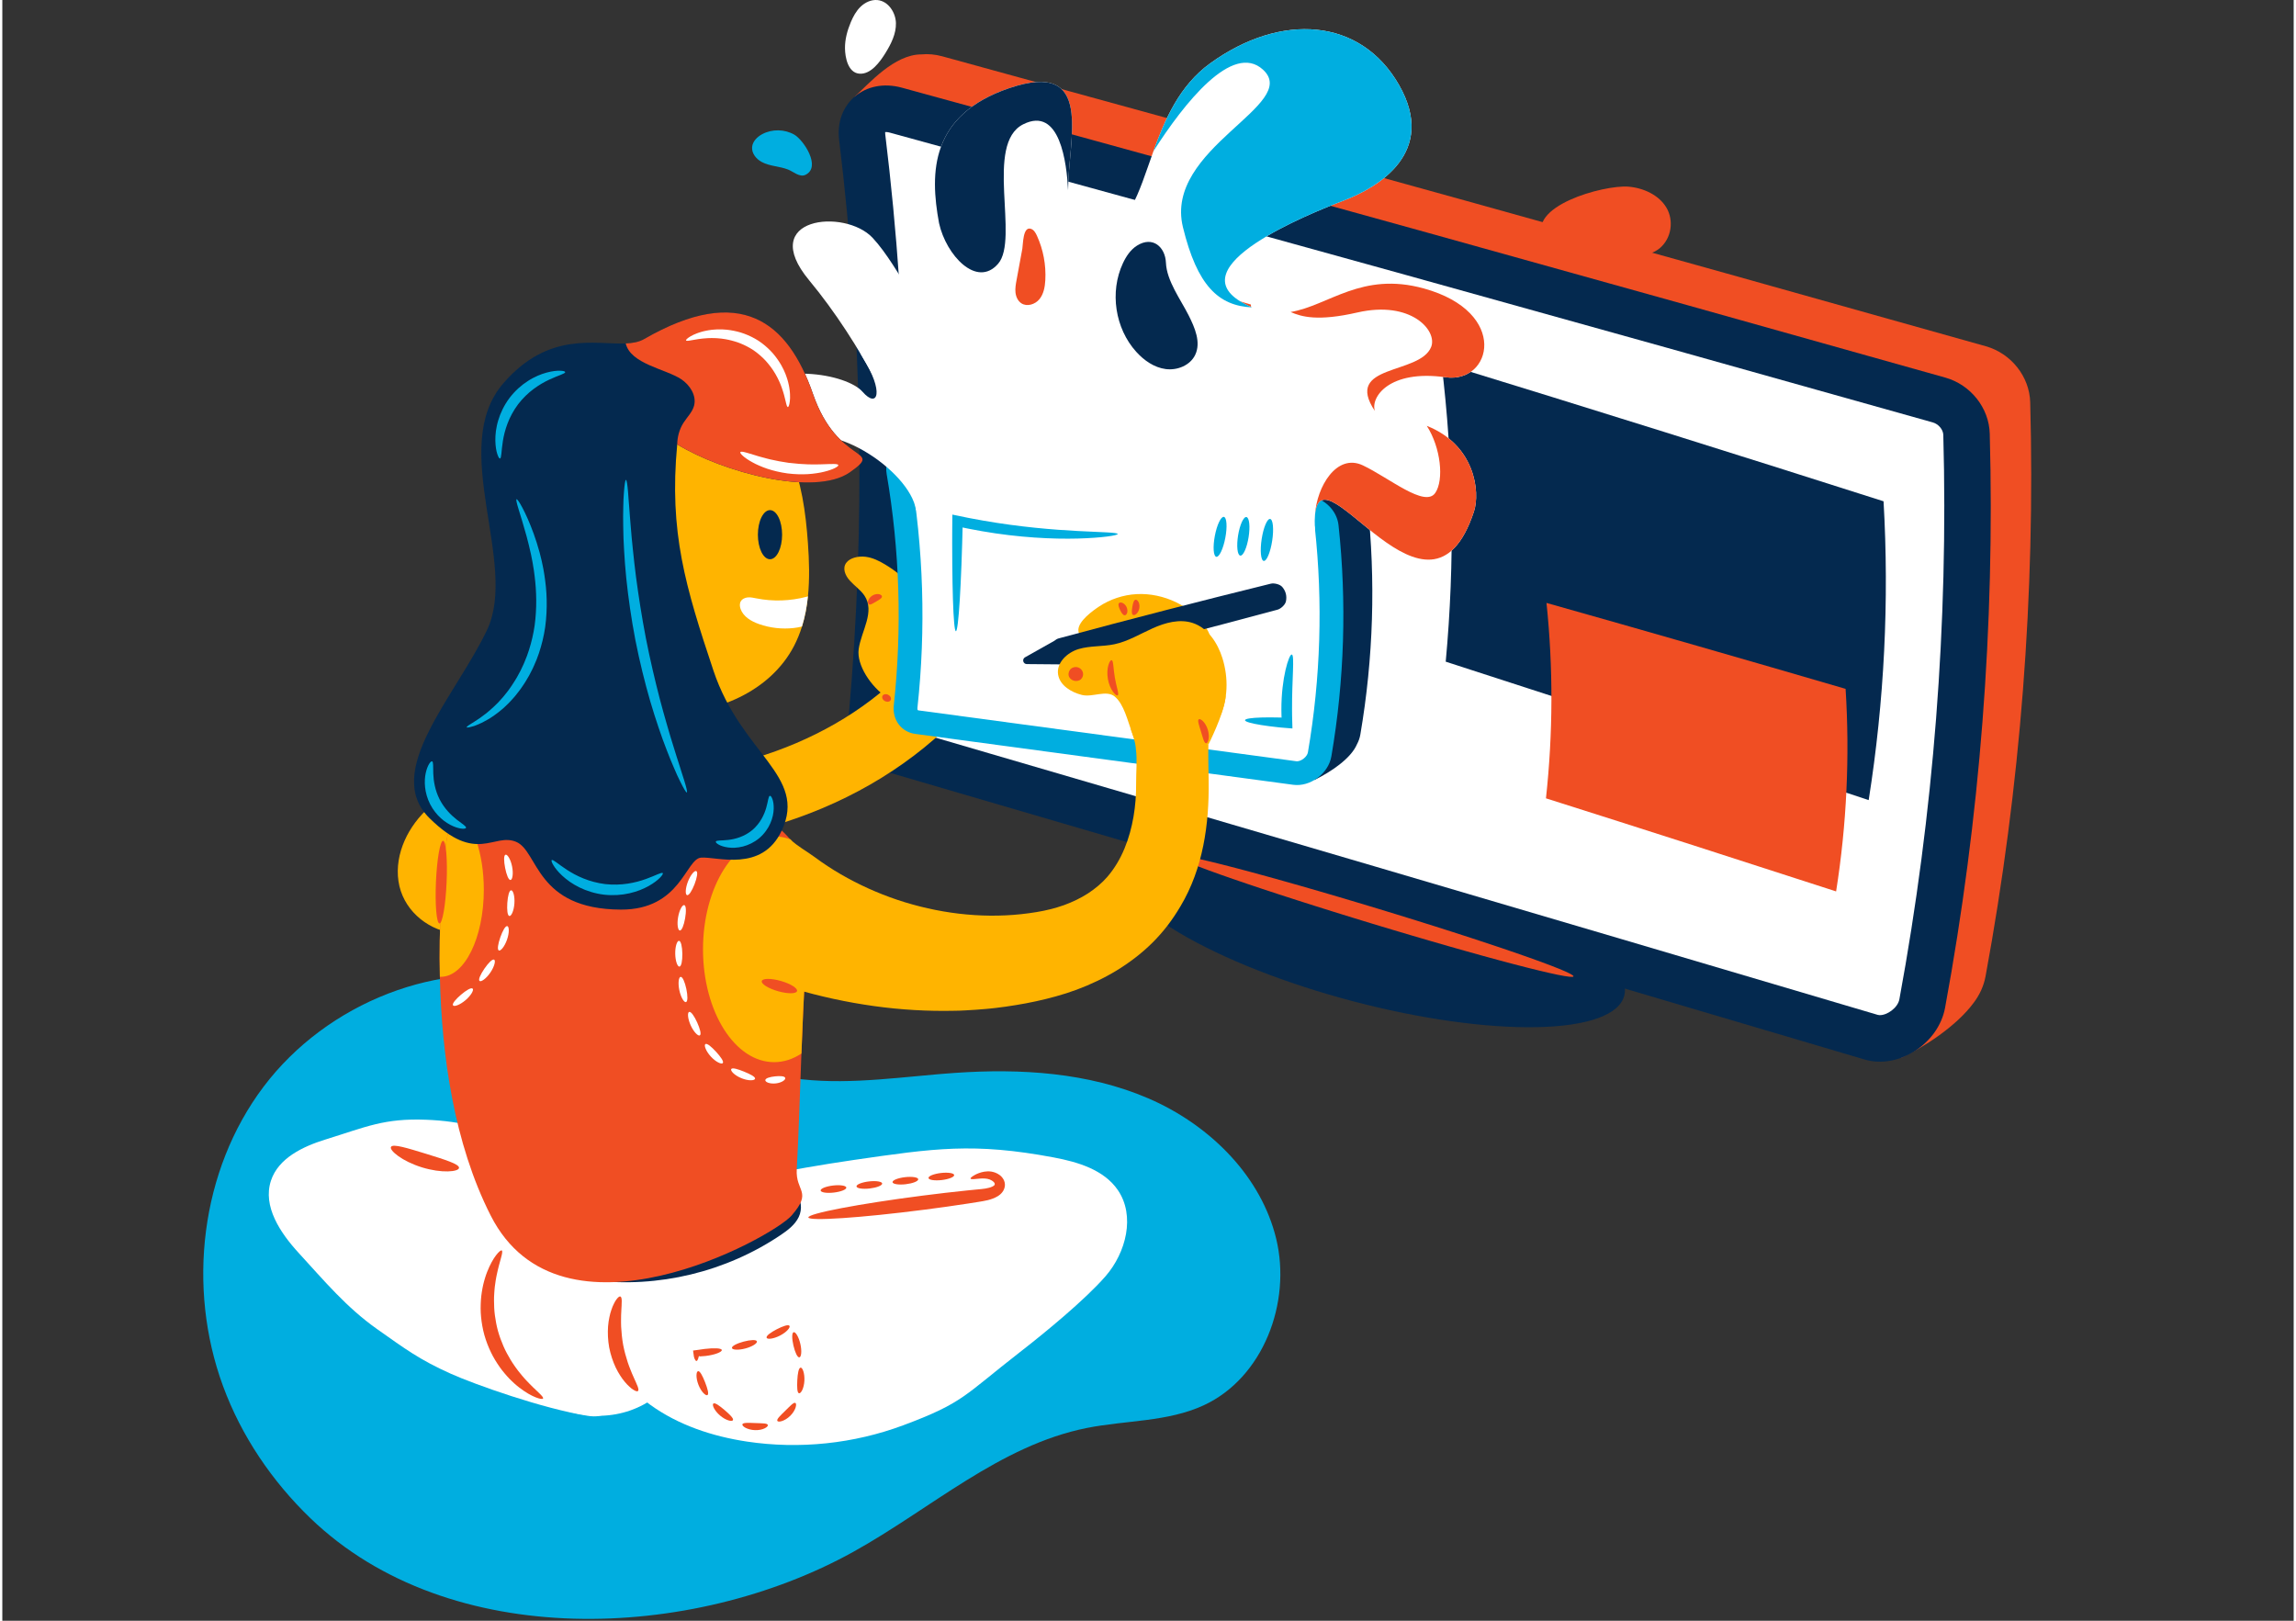 <svg xmlns="http://www.w3.org/2000/svg" xmlns:xlink="http://www.w3.org/1999/xlink" width="374" zoomAndPan="magnify" viewBox="0 0 841.92 595.5" height="264" preserveAspectRatio="xMidYMid meet" version="1.0"><rect x="0" y="0" width="841.92" height="595.5" fill="#333333" stroke="none"/><defs><clipPath id="d89b4ab50a"><path d="M 312 19.898 L 745.484 19.898 L 745.484 389 L 312 389 Z M 312 19.898 " clip-rule="nonzero"/></clipPath><clipPath id="80a61ca04c"><path d="M 307.312 31 L 731 31 L 731 390.094 L 307.312 390.094 Z M 307.312 31 " clip-rule="nonzero"/></clipPath><clipPath id="af23d93c47"><path d="M 73.828 358.152 L 469.594 358.152 L 469.594 594.82 L 73.828 594.82 Z M 73.828 358.152 " clip-rule="nonzero"/></clipPath><clipPath id="8cf7c64e2c"><path d="M 216 421 L 414 421 L 414 530.941 L 216 530.941 Z M 216 421 " clip-rule="nonzero"/></clipPath><clipPath id="8227c84481"><path d="M 97.91 411 L 225 411 L 225 521 L 97.91 521 Z M 97.91 411 " clip-rule="nonzero"/></clipPath><clipPath id="24d05e25b5"><path d="M 565 68 L 613.039 68 L 613.039 96 L 565 96 Z M 565 68 " clip-rule="nonzero"/></clipPath></defs><path fill="#04294f" d="M 510.031 314.871 C 511.551 315.273 513.066 315.684 514.578 316.105 C 516.094 316.527 517.598 316.957 519.102 317.402 C 520.602 317.844 522.098 318.293 523.582 318.754 C 525.07 319.215 526.547 319.684 528.016 320.16 C 529.484 320.637 530.941 321.125 532.391 321.617 C 533.836 322.113 535.27 322.613 536.691 323.125 C 538.113 323.633 539.52 324.148 540.914 324.672 C 542.305 325.199 543.684 325.727 545.043 326.262 C 546.402 326.801 547.746 327.344 549.074 327.891 C 550.398 328.438 551.703 328.992 552.992 329.547 C 554.277 330.105 555.543 330.668 556.789 331.234 C 558.035 331.801 559.258 332.371 560.457 332.945 C 561.656 333.52 562.836 334.098 563.988 334.68 C 565.141 335.258 566.27 335.84 567.371 336.426 C 568.473 337.012 569.551 337.598 570.598 338.188 C 571.648 338.773 572.672 339.363 573.664 339.953 C 574.66 340.543 575.625 341.133 576.562 341.723 C 577.496 342.316 578.402 342.906 579.281 343.492 C 580.156 344.082 581 344.672 581.816 345.258 C 582.629 345.844 583.41 346.43 584.16 347.016 C 584.91 347.598 585.629 348.176 586.312 348.754 C 586.996 349.332 587.645 349.906 588.262 350.48 C 588.875 351.051 589.457 351.617 590.004 352.18 C 590.551 352.742 591.062 353.301 591.539 353.855 C 592.016 354.41 592.457 354.957 592.859 355.504 C 593.266 356.047 593.633 356.582 593.965 357.113 C 594.297 357.645 594.594 358.168 594.852 358.688 C 595.113 359.203 595.332 359.715 595.52 360.219 C 595.703 360.723 595.852 361.219 595.961 361.707 C 596.07 362.191 596.145 362.672 596.18 363.145 C 596.215 363.613 596.215 364.074 596.176 364.527 C 596.133 364.98 596.059 365.422 595.945 365.855 C 595.832 366.289 595.68 366.715 595.492 367.125 C 595.301 367.539 595.078 367.941 594.812 368.336 C 594.551 368.727 594.254 369.105 593.918 369.477 C 593.582 369.848 593.211 370.207 592.801 370.551 C 592.391 370.898 591.949 371.234 591.469 371.559 C 590.988 371.879 590.473 372.191 589.922 372.488 C 589.371 372.789 588.789 373.074 588.168 373.348 C 587.551 373.621 586.895 373.879 586.207 374.125 C 585.523 374.375 584.801 374.605 584.051 374.828 C 583.297 375.047 582.512 375.254 581.695 375.449 C 580.879 375.641 580.027 375.82 579.148 375.984 C 578.27 376.152 577.359 376.305 576.422 376.441 C 575.484 376.578 574.516 376.703 573.516 376.812 C 572.52 376.922 571.496 377.016 570.445 377.098 C 569.391 377.176 568.312 377.242 567.207 377.293 C 566.102 377.348 564.973 377.383 563.816 377.406 C 562.66 377.43 561.48 377.438 560.277 377.434 C 559.074 377.426 557.852 377.406 556.605 377.371 C 555.355 377.336 554.09 377.285 552.801 377.223 C 551.512 377.16 550.203 377.078 548.875 376.988 C 547.547 376.895 546.203 376.789 544.84 376.668 C 543.48 376.547 542.102 376.41 540.707 376.262 C 539.312 376.113 537.902 375.949 536.48 375.77 C 535.059 375.594 533.621 375.402 532.176 375.199 C 530.727 374.996 529.27 374.777 527.797 374.543 C 526.328 374.312 524.852 374.066 523.363 373.809 C 521.875 373.551 520.379 373.281 518.879 373 C 517.375 372.715 515.867 372.418 514.355 372.109 C 512.84 371.801 511.324 371.48 509.805 371.148 C 508.285 370.812 506.762 370.469 505.238 370.113 C 503.715 369.754 502.191 369.387 500.668 369.008 C 499.145 368.629 497.621 368.238 496.102 367.84 C 494.582 367.438 493.066 367.027 491.551 366.605 C 490.039 366.184 488.531 365.75 487.031 365.309 C 485.531 364.867 484.035 364.418 482.547 363.957 C 481.062 363.496 479.586 363.027 478.117 362.551 C 476.648 362.07 475.188 361.586 473.742 361.09 C 472.297 360.598 470.863 360.094 469.441 359.586 C 468.02 359.074 466.613 358.559 465.219 358.035 C 463.824 357.512 462.449 356.984 461.09 356.445 C 459.727 355.91 458.387 355.367 457.059 354.82 C 455.734 354.273 454.43 353.719 453.141 353.16 C 451.855 352.602 450.59 352.039 449.344 351.473 C 448.098 350.906 446.875 350.336 445.676 349.762 C 444.473 349.188 443.297 348.613 442.145 348.031 C 440.992 347.449 439.863 346.867 438.762 346.285 C 437.66 345.699 436.582 345.113 435.531 344.523 C 434.484 343.934 433.461 343.348 432.465 342.758 C 431.473 342.168 430.508 341.574 429.57 340.984 C 428.633 340.395 427.727 339.805 426.852 339.215 C 425.977 338.625 425.129 338.039 424.316 337.453 C 423.504 336.863 422.723 336.277 421.973 335.695 C 421.223 335.113 420.504 334.531 419.82 333.953 C 419.137 333.375 418.488 332.801 417.871 332.23 C 417.254 331.66 416.676 331.094 416.129 330.527 C 415.582 329.965 415.07 329.406 414.594 328.852 C 414.117 328.301 413.676 327.75 413.27 327.207 C 412.867 326.664 412.496 326.129 412.164 325.598 C 411.832 325.066 411.539 324.539 411.277 324.023 C 411.02 323.504 410.797 322.992 410.613 322.492 C 410.43 321.988 410.281 321.492 410.172 321.004 C 410.062 320.516 409.988 320.039 409.953 319.566 C 409.918 319.098 409.918 318.637 409.957 318.184 C 409.996 317.73 410.074 317.285 410.188 316.852 C 410.301 316.418 410.453 315.996 410.641 315.582 C 410.828 315.172 411.055 314.766 411.316 314.375 C 411.582 313.984 411.879 313.602 412.215 313.234 C 412.551 312.863 412.922 312.504 413.332 312.156 C 413.738 311.812 414.184 311.477 414.664 311.152 C 415.145 310.828 415.66 310.52 416.207 310.219 C 416.758 309.922 417.344 309.637 417.965 309.363 C 418.582 309.09 419.234 308.832 419.922 308.582 C 420.609 308.336 421.328 308.102 422.082 307.883 C 422.836 307.664 423.621 307.457 424.438 307.262 C 425.254 307.07 426.102 306.891 426.98 306.723 C 427.863 306.559 428.77 306.406 429.711 306.27 C 430.648 306.133 431.617 306.008 432.613 305.898 C 433.613 305.789 434.637 305.695 435.688 305.613 C 436.742 305.535 437.82 305.469 438.926 305.414 C 440.031 305.363 441.16 305.324 442.316 305.305 C 443.473 305.281 444.652 305.273 445.852 305.277 C 447.055 305.285 448.281 305.305 449.527 305.34 C 450.777 305.375 452.043 305.422 453.332 305.488 C 454.621 305.551 455.93 305.629 457.258 305.723 C 458.582 305.816 459.93 305.922 461.289 306.043 C 462.652 306.164 464.031 306.301 465.426 306.449 C 466.82 306.598 468.23 306.762 469.652 306.938 C 471.074 307.117 472.508 307.305 473.957 307.512 C 475.406 307.715 476.863 307.934 478.332 308.164 C 479.805 308.398 481.281 308.641 482.77 308.898 C 484.258 309.156 485.754 309.43 487.254 309.711 C 488.758 309.996 490.266 310.293 491.777 310.602 C 493.289 310.91 494.809 311.23 496.328 311.562 C 497.848 311.895 499.371 312.242 500.895 312.598 C 502.418 312.953 503.941 313.32 505.465 313.699 C 506.988 314.082 508.512 314.469 510.031 314.871 Z M 510.031 314.871 " fill-opacity="1" fill-rule="nonzero"/><g clip-path="url(#d89b4ab50a)"><path fill="#f04e23" d="M 745.113 147.82 C 744.859 138.316 738.062 129.836 728.793 127.223 C 602.496 91.637 474.703 56.094 345.402 20.699 C 342.707 19.961 340.105 19.754 337.68 19.988 C 337.676 19.988 337.672 19.988 337.668 19.988 C 327.707 19.988 318.465 30.715 313.242 35.457 L 312.066 45.391 L 323.73 56.504 L 324.211 56.523 C 331.039 121.359 331.598 186.641 325.875 251.461 C 325.047 260.93 330.578 269.375 339.48 271.977 C 454.656 305.598 568.465 339.098 680.953 372.395 C 680.191 375.809 679.605 378.574 679.605 378.574 L 697.93 388.574 C 705.609 384.977 717.895 377.211 724.324 368.461 C 725.402 367.043 726.328 365.512 727.07 363.883 C 727.082 363.855 727.098 363.828 727.109 363.797 C 727.113 363.789 727.117 363.781 727.121 363.773 C 727.836 362.18 728.375 360.496 728.699 358.742 C 741.543 289.117 747.027 218.422 745.113 147.82 Z M 745.113 147.82 " fill-opacity="1" fill-rule="nonzero"/></g><g clip-path="url(#80a61ca04c)"><path fill="#04294f" d="M 684.266 389.293 C 565.875 354.23 445.988 318.93 324.613 283.496 C 315.707 280.895 310.176 272.449 311.008 262.98 C 317.219 192.625 316.051 121.727 307.473 51.449 C 305.824 37.977 317.008 28.52 330.531 32.219 C 459.832 67.613 587.629 103.156 713.926 138.742 C 723.195 141.352 729.992 149.836 730.246 159.34 C 732.16 229.941 726.676 300.637 713.832 370.262 C 711.367 383.605 696.625 392.953 684.266 389.293 Z M 684.266 389.293 " fill-opacity="1" fill-rule="nonzero"/></g><path fill="#ffffff" d="M 689.762 372.992 C 689.52 372.984 689.297 372.953 689.109 372.895 C 561.008 334.961 443.344 300.348 329.391 267.082 C 327.977 266.668 327.957 265.121 328.016 264.477 C 334.324 192.992 333.113 120.617 324.418 49.375 C 324.371 48.992 324.379 48.711 324.398 48.527 C 324.5 48.516 324.633 48.508 324.809 48.512 C 325.176 48.523 325.586 48.59 326.035 48.715 C 450.238 82.711 579.188 118.539 709.301 155.203 C 711.422 155.801 713.125 157.82 713.18 159.797 C 715.059 229.164 709.629 298.926 697.043 367.156 C 696.457 370.34 692.48 373.074 689.762 372.992 Z M 689.762 372.992 " fill-opacity="1" fill-rule="nonzero"/><path fill="#f04e23" d="M 505.168 333.793 C 507.559 334.52 509.941 335.246 512.316 335.977 C 514.691 336.707 517.051 337.438 519.391 338.168 C 521.727 338.895 524.035 339.621 526.316 340.34 C 528.594 341.062 530.832 341.773 533.031 342.48 C 535.23 343.188 537.375 343.879 539.469 344.562 C 541.566 345.246 543.598 345.914 545.57 346.57 C 547.543 347.223 549.445 347.859 551.273 348.477 C 553.105 349.098 554.855 349.695 556.523 350.273 C 558.195 350.852 559.777 351.406 561.273 351.938 C 562.766 352.469 564.168 352.973 565.473 353.453 C 566.777 353.934 567.98 354.383 569.082 354.809 C 570.184 355.23 571.18 355.621 572.07 355.984 C 572.957 356.348 573.738 356.68 574.402 356.977 C 575.07 357.277 575.625 357.539 576.062 357.773 C 576.504 358.004 576.824 358.203 577.031 358.363 C 577.238 358.527 577.328 358.656 577.301 358.746 C 577.273 358.84 577.125 358.895 576.863 358.914 C 576.602 358.938 576.227 358.922 575.73 358.871 C 575.238 358.816 574.629 358.73 573.91 358.609 C 573.191 358.488 572.359 358.328 571.418 358.137 C 570.477 357.945 569.434 357.719 568.281 357.457 C 567.129 357.195 565.879 356.902 564.527 356.574 C 563.176 356.25 561.73 355.891 560.195 355.504 C 558.656 355.113 557.031 354.695 555.324 354.25 C 553.613 353.801 551.824 353.324 549.961 352.824 C 548.094 352.32 546.16 351.793 544.156 351.242 C 542.152 350.691 540.094 350.117 537.973 349.52 C 535.852 348.926 533.68 348.309 531.461 347.672 C 529.242 347.039 526.984 346.387 524.688 345.719 C 522.395 345.055 520.07 344.375 517.723 343.68 C 515.371 342.988 513.008 342.285 510.625 341.57 C 508.242 340.859 505.855 340.141 503.469 339.414 C 501.078 338.688 498.695 337.961 496.316 337.23 C 493.941 336.5 491.582 335.77 489.246 335.039 C 486.906 334.312 484.598 333.586 482.316 332.863 C 480.039 332.145 477.801 331.43 475.602 330.727 C 473.406 330.02 471.258 329.328 469.164 328.645 C 467.07 327.961 465.035 327.293 463.062 326.637 C 461.09 325.984 459.191 325.348 457.359 324.727 C 455.531 324.109 453.781 323.512 452.109 322.934 C 450.438 322.355 448.855 321.801 447.359 321.27 C 445.867 320.738 444.465 320.234 443.16 319.754 C 441.855 319.273 440.652 318.824 439.551 318.398 C 438.449 317.977 437.453 317.582 436.562 317.223 C 435.676 316.859 434.898 316.527 434.23 316.23 C 433.562 315.93 433.008 315.664 432.57 315.434 C 432.133 315.203 431.809 315.004 431.602 314.844 C 431.395 314.68 431.305 314.551 431.336 314.461 C 431.363 314.367 431.508 314.312 431.77 314.293 C 432.031 314.27 432.41 314.285 432.902 314.336 C 433.395 314.387 434.004 314.477 434.723 314.598 C 435.445 314.719 436.273 314.879 437.215 315.07 C 438.156 315.262 439.203 315.488 440.352 315.75 C 441.504 316.012 442.754 316.305 444.105 316.629 C 445.457 316.957 446.902 317.312 448.441 317.703 C 449.977 318.094 451.602 318.512 453.312 318.957 C 455.02 319.406 456.809 319.883 458.676 320.383 C 460.539 320.887 462.473 321.414 464.477 321.965 C 466.48 322.516 468.543 323.09 470.664 323.688 C 472.785 324.281 474.953 324.898 477.172 325.531 C 479.391 326.168 481.648 326.82 483.945 327.484 C 486.238 328.152 488.562 328.832 490.914 329.527 C 493.262 330.219 495.629 330.922 498.008 331.637 C 500.391 332.348 502.777 333.066 505.168 333.793 Z M 505.168 333.793 " fill-opacity="1" fill-rule="nonzero"/><path fill="#f04e23" d="M 455.273 186.324 C 421.461 175.848 387.152 165.309 352.348 154.75 C 353.918 129.918 352.758 104.961 348.859 80.324 C 385.988 90.801 422.621 101.34 458.762 111.898 C 460.332 136.73 459.172 161.691 455.273 186.324 Z M 455.273 186.324 " fill-opacity="1" fill-rule="nonzero"/><path fill="#04294f" d="M 685.762 293.977 C 634.805 277.102 583 260.129 530.352 243.117 C 533.75 206.477 533.227 169.668 528.773 133.324 C 583.773 150.199 637.922 167.176 691.227 184.188 C 693.332 220.824 691.508 257.633 685.762 293.977 Z M 685.762 293.977 " fill-opacity="1" fill-rule="nonzero"/><path fill="#f04e23" d="M 673.793 327.531 C 638.836 316.184 603.301 304.766 567.184 293.324 C 569.793 269.363 569.859 245.293 567.379 221.527 C 604.508 232.008 641.141 242.543 677.281 253.105 C 678.852 277.934 677.691 302.895 673.793 327.531 Z M 673.793 327.531 " fill-opacity="1" fill-rule="nonzero"/><path fill="#04294f" d="M 447.965 208.891 C 447.613 208.891 447.262 208.836 446.91 208.723 C 415.699 198.586 387.562 189.844 360.898 181.992 C 359.09 181.457 358.055 179.559 358.586 177.746 C 359.121 175.934 361.02 174.895 362.824 175.43 C 389.551 183.301 417.742 192.062 449.016 202.215 C 450.812 202.801 451.793 204.727 451.211 206.523 C 450.742 207.973 449.406 208.891 447.965 208.891 Z M 447.965 208.891 " fill-opacity="1" fill-rule="nonzero"/><path fill="#04294f" d="M 447.965 234.074 C 447.613 234.074 447.262 234.02 446.91 233.906 C 415.703 223.77 387.566 215.027 360.898 207.172 C 359.09 206.641 358.055 204.742 358.586 202.93 C 359.121 201.117 361.02 200.078 362.824 200.613 C 389.555 208.484 417.746 217.246 449.016 227.398 C 450.812 227.984 451.793 229.91 451.211 231.707 C 450.742 233.152 449.406 234.074 447.965 234.074 Z M 447.965 234.074 " fill-opacity="1" fill-rule="nonzero"/><path fill="#04294f" d="M 447.965 259.258 C 447.613 259.258 447.262 259.203 446.91 259.09 C 415.695 248.953 387.562 240.207 360.898 232.355 C 359.09 231.824 358.055 229.922 358.586 228.109 C 359.121 226.297 361.02 225.262 362.824 225.793 C 389.547 233.664 417.742 242.426 449.016 252.582 C 450.812 253.164 451.793 255.094 451.211 256.891 C 450.742 258.336 449.406 259.258 447.965 259.258 Z M 447.965 259.258 " fill-opacity="1" fill-rule="nonzero"/><path fill="#04294f" d="M 447.965 284.438 C 447.613 284.438 447.262 284.387 446.91 284.273 C 415.699 274.137 387.562 265.391 360.898 257.539 C 359.09 257.008 358.055 255.105 358.586 253.293 C 359.121 251.48 361.02 250.445 362.824 250.977 C 389.551 258.848 417.742 267.609 449.016 277.766 C 450.812 278.348 451.793 280.277 451.211 282.074 C 450.742 283.52 449.406 284.438 447.965 284.438 Z M 447.965 284.438 " fill-opacity="1" fill-rule="nonzero"/><g clip-path="url(#af23d93c47)"><path fill="#00aee0" d="M 441.406 516.355 C 428.109 522.496 412.805 521.812 398.449 524.684 C 366.496 531.074 341.082 554.465 312.562 570.254 C 253.621 602.895 164.324 607.051 113.223 557.848 C 99.121 544.266 87.848 527.668 81.082 509.246 C 67.781 473.035 72.777 430.047 96.004 399.27 C 119.234 368.492 160.633 351.871 198.203 360.359 C 206.73 362.285 214.891 365.363 222.891 368.934 C 223.602 369.25 224.309 369.574 225.016 369.898 C 245.453 379.262 264.945 391.5 286.988 395.57 C 305.52 398.988 324.477 396.375 343.316 394.742 C 344.023 394.68 344.73 394.621 345.441 394.562 C 347.012 394.434 348.578 394.312 350.145 394.203 C 374.172 392.551 398.973 394.039 421.094 403.574 C 421.141 403.594 421.188 403.613 421.234 403.633 C 421.949 403.941 422.656 404.262 423.359 404.586 C 444.516 414.391 462.57 432.504 468.062 455.145 C 473.75 478.59 463.277 506.258 441.406 516.355 Z M 441.406 516.355 " fill-opacity="1" fill-rule="nonzero"/></g><path fill="#ffb400" d="M 145.551 323.727 C 144.09 313.586 149.246 303.293 156.957 296.527 C 164.664 289.762 174.605 286.066 184.586 283.668 C 187.094 283.066 189.773 282.543 192.207 283.391 C 195.328 284.473 197.348 287.648 197.945 290.891 C 198.539 294.133 197.945 297.469 197.262 300.691 C 195.363 309.664 192.699 318.602 187.91 326.43 C 183.531 333.578 174.57 344.328 165.207 342.816 C 155.375 341.23 146.996 333.758 145.551 323.727 Z M 145.551 323.727 " fill-opacity="1" fill-rule="nonzero"/><path fill="#ffffff" d="M 174.508 475.629 C 177.438 491.68 186.18 506.648 198.969 514.52 C 211.754 522.387 228.52 522.316 240.457 512.906 C 249.84 505.508 255.598 493.055 256.852 480.25 C 258.105 467.445 255.133 454.387 249.688 443.051 C 242.312 427.703 229.605 414.793 214.309 411.832 C 201.949 409.438 184.523 415.457 178.141 428.633 C 172.137 441.035 172.113 462.488 174.508 475.629 Z M 174.508 475.629 " fill-opacity="1" fill-rule="nonzero"/><g clip-path="url(#8cf7c64e2c)"><path fill="#ffffff" d="M 217.359 484.961 C 219.629 497.543 227.695 508.652 238.062 516.152 C 248.434 523.648 260.953 527.773 273.617 529.676 C 292.867 532.566 312.848 530.477 331.082 523.668 C 353.312 515.367 353.32 512.785 373.984 496.742 C 383.07 489.688 397.801 477.605 405.355 468.93 C 412.906 460.258 416.371 446.703 409.855 437.227 C 404.734 429.785 395.199 426.941 386.309 425.273 C 356.832 419.738 342.363 421.926 312.68 426.227 C 289.371 429.609 266.336 434.539 243.164 438.711 C 231.676 440.777 225.176 439.34 221.516 451.023 C 218.09 461.945 215.289 473.488 217.359 484.961 Z M 217.359 484.961 " fill-opacity="1" fill-rule="nonzero"/></g><g clip-path="url(#8227c84481)"><path fill="#ffffff" d="M 108.898 460.371 C 102.152 453.016 95.578 443.246 98.715 433.777 C 101.441 425.539 110.406 421.262 118.707 418.691 C 133.598 414.09 140.285 410.793 155.859 411.43 C 168.164 411.93 181.145 414.445 190.203 422.777 C 198.684 430.578 202.375 442.195 205.078 453.387 C 208.758 468.629 240.227 524.191 215.078 520.207 C 198.68 517.605 173.547 508.68 164.773 504.738 C 153.23 499.555 148.117 495.684 137.777 488.395 C 126.469 480.43 118.246 470.562 108.898 460.371 Z M 108.898 460.371 " fill-opacity="1" fill-rule="nonzero"/></g><path fill="#04294f" d="M 199.75 465.773 C 205.121 468.391 211.027 469.664 216.938 470.398 C 240.93 473.363 265.895 467.348 286.051 453.742 C 288.641 451.996 291.246 450.016 292.625 447.18 C 294 444.344 293.727 440.43 291.223 438.559 C 289.578 437.328 287.332 437.223 285.363 437.754 C 283.391 438.285 281.617 439.383 279.852 440.418 C 267.344 447.75 253.5 452.648 239.266 454.98 C 224.438 457.41 210.445 456.191 195.711 454.078 C 193.039 453.695 188.637 454.602 190.098 458.473 C 191.285 461.613 196.98 464.422 199.75 465.773 Z M 199.75 465.773 " fill-opacity="1" fill-rule="nonzero"/><path fill="#f04e23" d="M 297.422 333.379 C 295.422 344.848 294.41 366.039 293.613 387.094 C 293.027 402.672 292.559 418.172 291.898 429.602 C 291.414 437.984 297.836 437.613 290.012 446.613 C 282.922 454.766 205.242 497.469 179.438 446.613 C 165.941 420.02 161.426 387.578 160.77 358.895 C 160.355 340.863 161.473 324.32 162.844 311.641 C 163.473 305.855 164.926 301.113 167.023 297.238 C 177.809 277.316 205.629 280.305 225.602 282.168 C 253.457 284.758 277.434 294.605 289.508 308.387 C 295.957 315.758 299.012 324.258 297.422 333.379 Z M 297.422 333.379 " fill-opacity="1" fill-rule="nonzero"/><path fill="#ffb400" d="M 231.648 310.766 C 222.938 310.766 214.227 310.152 205.629 308.914 L 209.312 283.383 C 255.176 289.977 301.742 276.07 330.848 247.09 L 349.098 265.355 C 331.496 282.883 308.449 296.117 282.453 303.633 C 266.07 308.371 248.855 310.766 231.648 310.766 Z M 231.648 310.766 " fill-opacity="1" fill-rule="nonzero"/><path fill="#04294f" d="M 501.598 184.957 C 501.023 179.625 496.418 175.133 491.031 174.434 C 442.758 168.18 394.297 161.945 345.637 155.742 C 344.766 155.633 343.934 155.625 343.141 155.707 C 342.902 155.672 342.656 155.652 342.406 155.648 C 336.312 157.207 330.816 161.762 327.086 166.238 L 337.188 176.688 C 340.543 201.395 340.879 226.406 338.195 251.172 C 337.621 256.504 340.926 260.996 346.113 261.695 C 387.195 267.223 428.117 272.734 468.898 278.223 C 469.246 279.5 469.516 280.48 469.516 280.48 L 482.133 286.574 C 488.324 283.539 495.559 278.629 497.742 273.461 C 498.336 272.363 498.762 271.18 498.973 269.941 C 503.785 241.84 504.66 213.238 501.598 184.957 Z M 501.598 184.957 " fill-opacity="1" fill-rule="nonzero"/><path fill="#ffb400" d="M 314.656 238.523 C 315.578 231.832 320.773 224.809 316.762 218.828 C 315.383 216.773 313.062 215.191 311.359 213.285 C 309.656 211.379 308.609 208.789 310.098 206.781 C 311.434 204.977 314.477 204.246 317.145 204.57 C 319.809 204.898 322.156 206.078 324.285 207.355 C 341.242 217.516 348.867 236.008 342.625 251.824 C 335.27 270.457 313.074 250.027 314.656 238.523 Z M 314.656 238.523 " fill-opacity="1" fill-rule="nonzero"/><path fill="#00aee0" d="M 474.32 288.352 C 428.23 282.148 381.949 275.914 335.473 269.66 C 330.285 268.965 326.984 264.473 327.559 259.137 C 330.621 230.855 329.746 202.254 324.934 174.156 C 323.844 167.77 328.441 162.875 334.996 163.707 C 383.656 169.914 432.121 176.148 480.391 182.398 C 485.777 183.098 490.383 187.59 490.957 192.922 C 494.02 221.207 493.148 249.805 488.336 277.906 C 487.242 284.293 480.516 289.188 474.32 288.352 Z M 474.32 288.352 " fill-opacity="1" fill-rule="nonzero"/><path fill="#ffffff" d="M 475.719 279.719 C 475.637 279.719 475.559 279.715 475.488 279.707 L 422.801 272.613 C 394.156 268.754 365.438 264.891 336.641 261.016 C 336.445 260.988 336.152 260.949 336.246 260.07 C 339.402 230.957 338.496 201.555 333.551 172.684 C 333.527 172.551 333.516 172.434 333.516 172.344 C 333.531 172.344 333.547 172.344 333.562 172.344 C 333.664 172.344 333.777 172.352 333.895 172.363 C 380.781 178.344 429.695 184.633 479.266 191.055 C 480.695 191.238 482.129 192.574 482.266 193.855 C 485.25 221.375 484.391 249.156 479.719 276.438 C 479.449 278.004 477.355 279.719 475.719 279.719 Z M 475.719 279.719 " fill-opacity="1" fill-rule="nonzero"/><path fill="#ffb400" d="M 416.801 218.293 C 426.723 217.77 436.98 222.707 442.215 230.523 C 443.219 232.027 444.074 233.77 443.68 235.445 C 443.023 238.25 439.387 239.387 436.246 239.848 C 425.832 241.379 414.918 240.5 404.754 237.406 C 401.73 236.488 395.211 235.145 395.371 231.367 C 395.508 228.148 400.48 224.5 403.062 222.801 C 407.027 220.195 411.816 218.555 416.801 218.293 Z M 416.801 218.293 " fill-opacity="1" fill-rule="nonzero"/><path fill="#04294f" d="M 470.301 215.676 C 469.434 214.645 467.289 214.16 466.07 214.461 C 440.012 220.879 414.023 227.582 388.109 234.57 C 387.609 234.703 387.039 235.035 386.52 235.465 L 375.77 241.516 C 375.25 241.805 374.992 242.402 375.129 242.98 C 375.27 243.574 375.797 243.992 376.41 244 L 388.742 244.109 C 389.41 244.238 390.074 244.25 390.582 244.125 C 416.641 237.707 442.629 231.004 468.543 224.016 C 469.758 223.688 471.395 222.23 471.656 220.906 C 472.035 218.945 471.586 217.203 470.301 215.676 Z M 470.301 215.676 " fill-opacity="1" fill-rule="nonzero"/><path fill="#ffb400" d="M 408.758 255.945 C 405.672 253.355 400.578 256.32 396.668 255.34 C 392.754 254.355 388.633 251.887 387.941 247.918 C 387.184 243.574 391.25 239.734 395.484 238.477 C 399.719 237.219 404.273 237.625 408.594 236.719 C 413.57 235.676 418 232.957 422.637 230.871 C 427.273 228.785 432.574 227.312 437.402 228.902 C 442.973 230.734 446.559 236.246 448.309 241.836 C 450.566 249.062 450.41 257.172 447.074 263.973 C 443.762 270.723 433.609 279.785 425.551 279.688 C 413.879 279.547 415.543 261.637 408.758 255.945 Z M 408.758 255.945 " fill-opacity="1" fill-rule="nonzero"/><path fill="#ffb400" d="M 289.465 308.348 C 292.062 310.895 295.664 312.812 298.648 315.031 C 299.391 315.594 300.156 316.121 300.914 316.668 C 301.672 317.215 302.465 317.711 303.242 318.238 C 304.02 318.77 304.82 319.258 305.621 319.758 C 306.418 320.262 307.234 320.73 308.051 321.211 C 314.59 325.012 321.609 328.184 328.902 330.637 C 343.488 335.508 359.188 337.508 374.34 335.891 L 377.172 335.547 L 379.988 335.125 C 381.734 334.84 383.445 334.492 385.133 334.066 C 386.812 333.645 388.469 333.156 390.07 332.582 C 391.668 332 393.219 331.34 394.707 330.617 C 396.191 329.887 397.625 329.105 398.969 328.223 C 400.309 327.344 401.57 326.398 402.754 325.391 C 403.34 324.883 403.914 324.363 404.461 323.828 C 404.996 323.277 405.535 322.727 406.051 322.133 C 411.371 315.965 414.266 308.02 415.633 300.086 C 416.324 296.062 416.633 291.977 416.594 287.898 C 416.555 283.688 417.055 279.359 416.508 275.168 C 416.504 275.152 416.504 275.137 416.5 275.117 C 416.5 275.117 443.145 273.578 443.145 273.578 C 443.055 277.844 443.188 282.289 443.25 286.961 C 443.469 302.875 441.191 319.09 432.91 332.969 C 431.5 335.344 429.969 337.68 428.246 339.926 C 426.531 342.176 424.609 344.359 422.594 346.367 C 420.57 348.371 418.434 350.23 416.207 351.938 C 413.98 353.637 411.695 355.219 409.34 356.641 C 406.988 358.07 404.578 359.355 402.129 360.512 C 399.688 361.684 397.207 362.73 394.699 363.656 C 392.195 364.586 389.648 365.398 387.102 366.098 L 383.457 367.055 L 379.793 367.902 C 378.566 368.164 377.34 368.402 376.109 368.648 C 374.879 368.887 373.645 369.078 372.41 369.293 C 369.941 369.703 367.469 370.062 364.988 370.348 C 363.746 370.512 362.504 370.605 361.262 370.727 C 360.02 370.859 358.777 370.926 357.531 371.023 C 356.285 371.125 355.043 371.188 353.797 371.246 L 351.93 371.336 L 350.062 371.379 C 340.098 371.609 330.121 371.031 320.219 369.648 C 310.316 368.27 300.469 366.137 290.715 363.246 C 280.949 360.367 271.305 356.691 261.68 352.266 Z M 289.465 308.348 " fill-opacity="1" fill-rule="nonzero"/><path fill="#ffffff" d="M 540.734 187.922 C 524.27 237.918 484.652 163.484 482.328 189.172 C 482.211 190.469 482.188 192.02 482.27 193.855 C 483.402 219.82 333.551 172.688 333.551 172.688 C 331.203 157.148 315.637 126.102 296.434 102.957 C 277.234 79.816 309.535 76.402 319.797 87.406 C 330.055 98.406 338.656 120.922 345.637 117.375 C 353.379 113.441 347.281 98.598 344.195 82.031 C 344.191 82.023 344.191 82.012 344.188 82 C 340.695 63.207 341.094 42.215 369.957 32.395 C 401.484 21.672 391.598 50.895 391.598 69.891 C 391.598 69.895 391.598 69.895 391.598 69.895 C 391.598 71.098 391.633 72.262 391.73 73.367 C 392.273 79.895 394.645 84.551 401.496 84.75 C 413.898 85.105 417.34 71.141 422.949 55.566 C 427.141 43.938 432.539 31.414 443.777 23.293 C 469.945 4.383 499.156 6.598 513.215 31.258 C 527.273 55.918 505.715 68.816 492.746 73.746 C 479.773 78.68 431.895 98.027 455.836 111.305 C 456.984 111.941 458.105 112.484 459.195 112.945 C 464.367 115.113 468.957 115.383 473.355 114.645 C 487.391 112.285 499.469 99.664 522.336 105.992 C 553.875 114.719 547.289 141.008 530.316 138.621 C 509.465 135.684 502.645 146.055 504.328 151.016 C 504.57 151.746 505 152.355 505.598 152.789 C 506.184 153.223 506.934 153.484 507.832 153.512 C 514.027 153.727 519.164 154.809 523.398 156.473 C 541.199 163.48 543.055 180.859 540.734 187.922 Z M 540.734 187.922 " fill-opacity="1" fill-rule="nonzero"/><path fill="#ffffff" d="M 335.719 187.43 C 333.551 172.684 301.898 152.023 290.457 163.617 C 279.016 175.211 249.875 159.484 266.977 145.828 C 284.074 132.172 310.418 137.48 316.055 143.93 C 321.695 150.379 324.129 143.992 316.055 131.195 C 307.98 118.402 348.676 132.93 348.676 132.93 L 352.141 185.281 Z M 335.719 187.43 " fill-opacity="1" fill-rule="nonzero"/><g clip-path="url(#24d05e25b5)"><path fill="#f04e23" d="M 597.438 68.578 C 603.18 69.059 608.754 71.73 611.465 76.328 C 614.18 80.93 613.41 87.488 608.977 91.215 C 601.391 97.586 571.488 97.023 566.383 87.848 C 559.703 75.844 588.238 67.91 597.438 68.578 Z M 597.438 68.578 " fill-opacity="1" fill-rule="nonzero"/></g><path fill="#ffffff" d="M 309.625 17.789 C 309.582 14.492 310.465 11.242 311.738 8.199 C 312.625 6.094 313.727 4.031 315.375 2.449 C 317.023 0.867 319.293 -0.191 321.566 0.027 C 325.492 0.41 328.227 4.516 328.34 8.453 C 328.449 12.387 326.582 16.094 324.516 19.445 C 322.586 22.574 319.137 27.492 314.816 27.059 C 310.723 26.648 309.664 21.113 309.625 17.789 Z M 309.625 17.789 " fill-opacity="1" fill-rule="nonzero"/><path fill="#00aee0" d="M 278.984 59.492 C 276.973 58.402 275.293 56.305 275.496 54.027 C 275.684 51.945 277.363 50.277 279.207 49.293 C 282.84 47.348 287.48 47.43 291.039 49.5 C 294.418 51.465 301.031 61.402 295.078 64.25 C 292.98 65.25 290.629 63.051 288.75 62.309 C 285.59 61.059 282.004 61.125 278.984 59.492 Z M 278.984 59.492 " fill-opacity="1" fill-rule="nonzero"/><path fill="#ffb400" d="M 414.578 267.742 C 415.438 270.207 416.289 272.379 416.5 275.117 C 416.715 277.855 443.145 273.574 443.145 273.574 C 443.145 273.574 448.625 262.812 449.426 256.531 C 450.23 250.25 433.605 252.809 433.605 252.809 L 418.836 269.164 Z M 414.578 267.742 " fill-opacity="1" fill-rule="nonzero"/><path fill="#ffb400" d="M 296.012 219.113 C 295.625 222.891 294.938 226.609 293.824 230.195 C 293.051 232.684 292.07 235.109 290.848 237.445 C 282.184 253.988 262.328 262.578 243.641 261.859 C 244.844 261.859 252.211 288.988 251.074 291.738 C 247.973 299.234 230.895 298.062 224.664 297.254 C 218.355 296.434 211.578 293.945 208.684 288.289 C 205.742 282.531 207.777 275.645 209.277 269.359 C 214.762 246.488 212.191 221.773 202.121 200.508 C 197.934 191.664 192.348 182.773 192.898 173.004 C 193.461 162.996 200.664 154.281 209.422 149.383 C 218.176 144.48 228.34 142.789 238.309 141.641 C 247.535 140.574 257.141 139.945 265.863 143.125 C 276.484 147.004 284.508 156.238 289.094 166.555 C 293.676 176.879 295.195 188.281 296.004 199.547 C 296.469 206.016 296.676 212.656 296.012 219.113 Z M 296.012 219.113 " fill-opacity="1" fill-rule="nonzero"/><path fill="#ffb400" d="M 176.918 326.91 C 176.918 344.582 169.84 358.906 161.109 358.906 C 160.996 358.906 160.879 358.902 160.77 358.895 C 160.355 340.863 161.473 324.32 162.844 311.641 C 163.473 305.855 164.926 301.113 167.023 297.238 C 172.824 301.973 176.918 313.473 176.918 326.91 Z M 176.918 326.91 " fill-opacity="1" fill-rule="nonzero"/><path fill="#ffb400" d="M 297.422 333.379 C 295.422 344.848 294.41 366.039 293.613 387.094 C 290.523 389.141 287.137 390.266 283.578 390.266 C 269.148 390.266 257.453 371.695 257.453 348.789 C 257.453 325.883 269.148 307.312 283.578 307.312 C 285.617 307.312 287.602 307.684 289.508 308.387 C 295.957 315.758 299.012 324.258 297.422 333.379 Z M 297.422 333.379 " fill-opacity="1" fill-rule="nonzero"/><path fill="#04294f" d="M 311.438 173.52 C 298.516 182.625 264.695 173.52 247.977 163.277 C 247.977 163.297 247.973 163.316 247.973 163.336 C 244.945 195.547 251.023 215.648 261.277 246.359 C 271.535 277.09 295.844 284.906 286.391 305.16 C 279.133 320.711 262.418 314.645 256.734 315.117 C 251.051 315.586 249.301 334.309 227.254 334.211 C 195.828 334.07 197.055 312.75 188.785 309.309 C 180.508 305.867 174.258 317.68 156.957 300.609 C 139.652 283.539 166.277 256.223 178.055 231.566 C 189.836 206.906 163.617 164.418 184.137 140.773 C 200.793 121.582 217.875 126.672 229.059 126.191 C 231.66 126.078 233.934 125.668 235.816 124.582 C 271.25 104.156 288.637 118.133 297.836 144.688 C 307.031 171.246 324.355 164.418 311.438 173.52 Z M 311.438 173.52 " fill-opacity="1" fill-rule="nonzero"/><path fill="#04294f" d="M 286.52 196.457 C 286.52 197.051 286.492 197.637 286.434 198.219 C 286.379 198.797 286.293 199.363 286.18 199.91 C 286.07 200.457 285.934 200.977 285.77 201.473 C 285.605 201.965 285.422 202.418 285.215 202.84 C 285.008 203.258 284.785 203.633 284.543 203.961 C 284.297 204.289 284.043 204.57 283.773 204.797 C 283.504 205.023 283.223 205.191 282.938 205.309 C 282.652 205.426 282.363 205.48 282.07 205.48 C 281.777 205.48 281.488 205.426 281.199 205.309 C 280.914 205.191 280.637 205.023 280.367 204.797 C 280.098 204.57 279.84 204.289 279.598 203.961 C 279.355 203.633 279.129 203.258 278.922 202.84 C 278.715 202.418 278.531 201.965 278.367 201.473 C 278.207 200.977 278.07 200.457 277.957 199.91 C 277.844 199.363 277.762 198.797 277.703 198.219 C 277.648 197.637 277.617 197.051 277.617 196.457 C 277.617 195.863 277.648 195.277 277.703 194.695 C 277.762 194.113 277.844 193.551 277.957 193.004 C 278.07 192.457 278.207 191.934 278.367 191.441 C 278.531 190.949 278.715 190.492 278.922 190.074 C 279.129 189.656 279.355 189.281 279.598 188.953 C 279.84 188.621 280.098 188.344 280.367 188.117 C 280.637 187.891 280.914 187.719 281.199 187.605 C 281.488 187.488 281.777 187.43 282.07 187.43 C 282.363 187.43 282.652 187.488 282.938 187.605 C 283.223 187.719 283.504 187.891 283.773 188.117 C 284.043 188.344 284.297 188.621 284.543 188.953 C 284.785 189.281 285.008 189.656 285.215 190.074 C 285.422 190.492 285.605 190.949 285.77 191.441 C 285.934 191.934 286.07 192.457 286.18 193.004 C 286.293 193.551 286.379 194.113 286.434 194.695 C 286.492 195.277 286.52 195.863 286.52 196.457 Z M 286.52 196.457 " fill-opacity="1" fill-rule="nonzero"/><path fill="#ffffff" d="M 296.012 219.113 C 295.625 222.891 294.938 226.609 293.824 230.195 C 292.828 230.457 291.805 230.633 290.789 230.75 C 286.504 231.23 282.109 230.734 278.039 229.305 C 275.18 228.297 272.258 226.59 271.258 223.734 C 270.945 222.852 270.855 221.828 271.301 221.004 C 271.801 220.074 272.891 219.586 273.941 219.496 C 274.992 219.41 276.043 219.656 277.082 219.859 C 283.156 221.07 289.516 220.852 295.504 219.266 C 295.672 219.219 295.84 219.172 296.012 219.113 Z M 296.012 219.113 " fill-opacity="1" fill-rule="nonzero"/><path fill="#f04e23" d="M 198.68 513.844 C 198.594 514.004 198.316 514.047 197.867 513.977 C 197.641 513.945 197.371 513.883 197.059 513.797 C 196.746 513.711 196.391 513.594 196.012 513.434 C 194.457 512.832 192.336 511.668 189.969 509.844 C 189.359 509.402 188.785 508.875 188.16 508.344 C 187.547 507.805 186.949 507.199 186.32 506.578 C 185.727 505.926 185.078 505.277 184.496 504.539 C 184.199 504.172 183.887 503.809 183.59 503.422 C 183.305 503.031 183.012 502.637 182.719 502.234 C 181.578 500.598 180.457 498.816 179.523 496.844 C 178.578 494.883 177.754 492.77 177.121 490.535 C 176.508 488.297 176.117 486.062 175.91 483.895 C 175.688 481.723 175.727 479.617 175.855 477.633 C 175.902 477.137 175.945 476.648 175.988 476.164 C 176.043 475.68 176.121 475.207 176.184 474.742 C 176.301 473.809 176.52 472.918 176.691 472.055 C 176.906 471.199 177.109 470.371 177.355 469.594 C 177.613 468.816 177.832 468.066 178.121 467.375 C 179.207 464.594 180.422 462.504 181.438 461.188 C 181.68 460.852 181.922 460.57 182.148 460.336 C 182.371 460.098 182.57 459.906 182.746 459.762 C 183.098 459.473 183.355 459.367 183.512 459.457 C 183.668 459.547 183.715 459.828 183.664 460.273 C 183.641 460.496 183.59 460.758 183.52 461.062 C 183.445 461.359 183.352 461.699 183.262 462.086 C 182.84 463.605 182.219 465.762 181.664 468.426 C 181.504 469.086 181.414 469.793 181.273 470.52 C 181.148 471.246 181.062 472.012 180.953 472.797 C 180.895 473.586 180.773 474.395 180.75 475.238 C 180.73 475.66 180.695 476.086 180.68 476.516 C 180.676 476.945 180.668 477.383 180.664 477.828 C 180.676 479.594 180.734 481.449 180.996 483.348 C 181.242 485.242 181.617 487.188 182.148 489.137 C 182.703 491.078 183.391 492.938 184.16 494.688 C 184.918 496.449 185.828 498.066 186.73 499.586 C 186.965 499.961 187.195 500.332 187.426 500.699 C 187.66 501.062 187.91 501.406 188.145 501.758 C 188.602 502.465 189.125 503.098 189.586 503.742 C 190.086 504.359 190.555 504.969 191.039 505.527 C 191.531 506.078 191.977 506.637 192.453 507.121 C 194.309 509.113 195.957 510.641 197.102 511.723 C 197.383 512.004 197.637 512.25 197.855 512.469 C 198.074 512.688 198.25 512.891 198.387 513.066 C 198.66 513.422 198.766 513.688 198.68 513.844 Z M 198.68 513.844 " fill-opacity="1" fill-rule="nonzero"/><path fill="#f04e23" d="M 227.102 476.371 C 227.438 476.5 227.59 477.113 227.594 478.066 C 227.594 478.309 227.586 478.57 227.566 478.848 C 227.559 479.133 227.551 479.438 227.543 479.77 C 227.523 480.422 227.434 481.141 227.426 481.945 C 227.41 482.348 227.391 482.766 227.363 483.195 C 227.34 483.625 227.359 484.082 227.344 484.543 C 227.301 485.469 227.363 486.457 227.375 487.488 C 227.484 489.559 227.699 491.809 228.117 494.145 C 228.566 496.477 229.176 498.652 229.82 500.621 C 230.18 501.59 230.477 502.535 230.852 503.383 C 231.031 503.809 231.176 504.242 231.352 504.633 C 231.535 505.027 231.703 505.406 231.859 505.777 C 232.156 506.527 232.5 507.164 232.754 507.77 C 232.883 508.074 233 508.355 233.105 508.617 C 233.227 508.871 233.328 509.113 233.414 509.336 C 233.754 510.23 233.832 510.855 233.562 511.098 C 233.297 511.34 232.707 511.168 231.844 510.625 C 231.625 510.488 231.395 510.328 231.145 510.145 C 230.902 509.957 230.664 509.734 230.402 509.492 C 229.887 509.008 229.285 508.449 228.738 507.746 C 228.457 507.402 228.164 507.035 227.863 506.645 C 227.566 506.258 227.305 505.824 227.012 505.383 C 226.414 504.508 225.906 503.504 225.367 502.441 C 224.363 500.293 223.5 497.801 222.984 495.098 C 222.496 492.391 222.402 489.754 222.566 487.387 C 222.688 486.203 222.797 485.082 223.043 484.055 C 223.156 483.539 223.246 483.039 223.383 482.57 C 223.523 482.102 223.664 481.652 223.805 481.23 C 224.059 480.375 224.422 479.641 224.727 479.004 C 224.883 478.684 225.027 478.391 225.184 478.129 C 225.352 477.867 225.512 477.637 225.664 477.43 C 226.273 476.609 226.766 476.242 227.102 476.371 Z M 227.102 476.371 " fill-opacity="1" fill-rule="nonzero"/><path fill="#f04e23" d="M 296.168 447.324 C 295.984 445.898 314.758 442.309 338.098 439.309 C 343.828 438.57 349.301 437.938 354.301 437.426 C 355.551 437.301 356.77 437.18 357.957 437.062 C 358.547 437.008 359.129 436.953 359.699 436.898 C 360.227 436.852 360.734 436.781 361.223 436.703 C 362.191 436.543 363.086 436.301 363.723 435.996 L 363.945 435.883 C 364.008 435.844 364.07 435.805 364.137 435.766 C 364.246 435.684 364.344 435.629 364.379 435.598 C 364.48 435.516 364.566 435.406 364.613 435.273 C 364.664 435.137 364.664 434.984 364.621 434.836 C 364.598 434.762 364.57 434.695 364.527 434.621 L 364.418 434.473 L 364.281 434.316 C 363.883 433.902 363.309 433.566 362.75 433.355 C 362.207 433.156 361.578 433.055 360.984 433.02 C 360.395 432.98 359.824 433 359.301 433.035 C 358.25 433.113 357.387 433.234 356.785 433.258 C 356.176 433.281 355.824 433.219 355.762 433.047 C 355.703 432.875 355.93 432.602 356.438 432.246 C 356.945 431.895 357.723 431.441 358.848 431.023 C 359.414 430.816 360.07 430.621 360.832 430.5 C 361.59 430.379 362.453 430.32 363.453 430.48 C 364.422 430.656 365.441 431.004 366.438 431.73 C 366.559 431.828 366.68 431.926 366.805 432.027 C 366.926 432.141 367.043 432.258 367.164 432.379 C 367.418 432.656 367.656 432.973 367.852 433.32 C 368.238 434.008 368.453 434.836 368.375 435.68 C 368.293 436.492 367.988 437.309 367.457 438 C 367.188 438.371 366.895 438.641 366.617 438.887 C 366.473 439 366.328 439.113 366.184 439.227 C 366.039 439.332 365.895 439.422 365.746 439.52 C 364.562 440.242 363.359 440.641 362.145 440.957 C 361.535 441.109 360.918 441.238 360.297 441.34 C 359.723 441.438 359.137 441.531 358.547 441.629 C 357.367 441.816 356.156 442.008 354.918 442.203 C 349.949 442.969 344.496 443.742 338.766 444.477 C 315.426 447.48 296.352 448.754 296.168 447.324 Z M 296.168 447.324 " fill-opacity="1" fill-rule="nonzero"/><path fill="#f04e23" d="M 167.805 429.133 C 167.73 429.836 166.172 430.344 163.684 430.402 C 162.438 430.434 160.965 430.336 159.348 430.102 C 157.734 429.859 155.977 429.473 154.176 428.922 C 152.379 428.363 150.711 427.691 149.242 426.98 C 147.773 426.262 146.504 425.516 145.496 424.785 C 143.473 423.332 142.473 422.039 142.809 421.414 C 143.152 420.77 144.738 420.895 147.039 421.438 C 148.188 421.711 149.527 422.074 150.988 422.508 C 152.457 422.934 154.051 423.422 155.719 423.941 C 157.395 424.453 158.984 424.949 160.438 425.426 C 161.887 425.891 163.199 426.348 164.301 426.77 C 166.508 427.617 167.887 428.406 167.805 429.133 Z M 167.805 429.133 " fill-opacity="1" fill-rule="nonzero"/><path fill="#f04e23" d="M 310.113 436.336 C 310.133 436.508 310.031 436.684 309.809 436.871 C 309.59 437.059 309.266 437.238 308.836 437.41 C 308.406 437.582 307.91 437.734 307.34 437.867 C 306.77 438 306.168 438.105 305.543 438.176 C 304.918 438.25 304.312 438.285 303.727 438.289 C 303.141 438.289 302.621 438.254 302.164 438.188 C 301.707 438.117 301.352 438.016 301.094 437.883 C 300.832 437.754 300.695 437.602 300.676 437.43 C 300.656 437.258 300.754 437.082 300.977 436.895 C 301.199 436.707 301.523 436.527 301.949 436.355 C 302.379 436.184 302.879 436.031 303.449 435.898 C 304.02 435.766 304.617 435.66 305.242 435.59 C 305.867 435.516 306.473 435.48 307.059 435.477 C 307.645 435.477 308.168 435.512 308.621 435.582 C 309.078 435.648 309.438 435.75 309.695 435.883 C 309.953 436.012 310.09 436.164 310.113 436.336 Z M 310.113 436.336 " fill-opacity="1" fill-rule="nonzero"/><path fill="#f04e23" d="M 323.289 434.836 C 323.309 435.008 323.207 435.188 322.988 435.375 C 322.766 435.559 322.441 435.738 322.012 435.914 C 321.586 436.086 321.086 436.238 320.516 436.371 C 319.945 436.504 319.348 436.605 318.723 436.68 C 318.094 436.75 317.488 436.789 316.902 436.789 C 316.32 436.789 315.797 436.754 315.34 436.684 C 314.883 436.617 314.527 436.516 314.27 436.383 C 314.012 436.254 313.871 436.102 313.852 435.93 C 313.832 435.758 313.934 435.578 314.152 435.395 C 314.375 435.207 314.699 435.027 315.129 434.855 C 315.555 434.684 316.055 434.531 316.625 434.398 C 317.195 434.266 317.793 434.16 318.422 434.09 C 319.047 434.016 319.652 433.98 320.238 433.977 C 320.824 433.977 321.344 434.012 321.801 434.082 C 322.258 434.152 322.613 434.254 322.871 434.383 C 323.129 434.516 323.27 434.664 323.289 434.836 Z M 323.289 434.836 " fill-opacity="1" fill-rule="nonzero"/><path fill="#f04e23" d="M 336.531 433.27 C 336.555 433.441 336.453 433.621 336.23 433.809 C 336.012 433.992 335.688 434.172 335.258 434.348 C 334.828 434.52 334.332 434.672 333.762 434.805 C 333.188 434.938 332.59 435.039 331.965 435.113 C 331.34 435.188 330.734 435.223 330.148 435.223 C 329.562 435.227 329.043 435.191 328.586 435.121 C 328.129 435.051 327.773 434.949 327.512 434.82 C 327.254 434.688 327.117 434.539 327.098 434.367 C 327.078 434.195 327.176 434.016 327.398 433.828 C 327.617 433.645 327.945 433.465 328.371 433.289 C 328.801 433.117 329.301 432.965 329.871 432.832 C 330.441 432.699 331.039 432.598 331.664 432.523 C 332.289 432.453 332.895 432.414 333.48 432.414 C 334.066 432.41 334.59 432.445 335.043 432.516 C 335.5 432.586 335.859 432.688 336.117 432.816 C 336.375 432.949 336.512 433.098 336.531 433.27 Z M 336.531 433.27 " fill-opacity="1" fill-rule="nonzero"/><path fill="#f04e23" d="M 349.742 431.738 C 349.762 431.91 349.664 432.09 349.441 432.273 C 349.223 432.461 348.898 432.641 348.469 432.812 C 348.039 432.988 347.539 433.141 346.969 433.273 C 346.398 433.406 345.801 433.508 345.176 433.582 C 344.551 433.652 343.945 433.691 343.359 433.691 C 342.773 433.691 342.254 433.66 341.797 433.59 C 341.34 433.52 340.98 433.418 340.723 433.289 C 340.465 433.156 340.328 433.008 340.309 432.836 C 340.289 432.664 340.387 432.484 340.609 432.297 C 340.828 432.109 341.152 431.93 341.582 431.758 C 342.012 431.586 342.512 431.434 343.082 431.301 C 343.652 431.168 344.25 431.066 344.875 430.992 C 345.5 430.918 346.105 430.883 346.691 430.879 C 347.277 430.879 347.797 430.914 348.254 430.984 C 348.711 431.055 349.07 431.152 349.328 431.285 C 349.586 431.414 349.723 431.566 349.742 431.738 Z M 349.742 431.738 " fill-opacity="1" fill-rule="nonzero"/><path fill="#f04e23" d="M 264.359 496.027 C 264.492 496.73 261.848 497.816 258.422 498.219 C 257.805 498.289 257.203 498.336 256.637 498.355 L 256.422 498.363 L 256.289 498.363 L 256.289 498.359 C 256.277 498.348 256.262 498.34 256.246 498.328 C 256.211 498.305 256.156 498.281 256.086 498.25 C 256.023 498.262 255.961 498.32 255.887 498.43 C 255.879 498.449 255.871 498.445 255.859 498.484 C 255.852 498.527 255.844 498.566 255.836 498.605 C 255.816 498.688 255.801 498.762 255.781 498.836 C 255.746 498.98 255.707 499.117 255.664 499.242 C 255.5 499.734 255.297 500.035 255.066 500.055 C 254.836 500.074 254.609 499.812 254.398 499.324 C 254.348 499.199 254.297 499.062 254.246 498.914 C 254.223 498.84 254.195 498.762 254.172 498.68 C 254.16 498.637 254.148 498.598 254.137 498.555 C 254.125 498.512 254.109 498.422 254.098 498.355 C 253.996 497.781 253.895 497.059 253.801 496.227 C 254.211 496.168 254.668 496.105 255.16 496.043 C 255.406 496.012 255.66 495.98 255.914 495.945 L 256.086 495.922 L 256.188 495.902 L 256.391 495.871 C 256.934 495.781 257.516 495.699 258.117 495.629 C 261.445 495.238 264.227 495.316 264.359 496.027 Z M 264.359 496.027 " fill-opacity="1" fill-rule="nonzero"/><path fill="#f04e23" d="M 277.258 492.84 C 277.496 493.516 275.629 494.773 273.047 495.457 C 270.465 496.148 268.234 496.008 268.09 495.305 C 267.945 494.598 269.883 493.605 272.371 492.941 C 274.863 492.281 277.023 492.156 277.258 492.84 Z M 277.258 492.84 " fill-opacity="1" fill-rule="nonzero"/><path fill="#f04e23" d="M 289.223 487.137 C 289.43 487.426 289.18 488.008 288.559 488.68 C 287.941 489.352 286.949 490.105 285.75 490.723 C 283.336 491.969 281.082 492.199 280.828 491.535 C 280.562 490.855 282.297 489.574 284.547 488.41 C 286.805 487.262 288.797 486.551 289.223 487.137 Z M 289.223 487.137 " fill-opacity="1" fill-rule="nonzero"/><path fill="#f04e23" d="M 292.863 498.73 C 292.145 498.836 291.262 496.875 290.676 494.371 C 290.098 491.867 290.059 489.691 290.758 489.488 C 291.445 489.285 292.621 491.184 293.219 493.785 C 293.828 496.387 293.574 498.633 292.863 498.73 Z M 292.863 498.73 " fill-opacity="1" fill-rule="nonzero"/><path fill="#f04e23" d="M 292.715 511.922 C 292.363 511.828 292.188 511.246 292.105 510.395 C 292.027 509.543 292.035 508.418 292.098 507.168 C 292.23 504.68 292.59 502.566 293.316 502.5 C 294.02 502.426 294.848 504.555 294.707 507.309 C 294.637 508.676 294.32 509.902 293.922 510.738 C 293.52 511.574 293.059 512.016 292.715 511.922 Z M 292.715 511.922 " fill-opacity="1" fill-rule="nonzero"/><path fill="#f04e23" d="M 284.766 522.07 C 284.594 521.75 284.906 521.223 285.465 520.586 C 286.027 519.949 286.82 519.191 287.676 518.355 C 288.527 517.516 289.285 516.742 289.914 516.184 C 290.543 515.629 291.059 515.305 291.383 515.469 C 291.699 515.629 291.762 516.266 291.473 517.168 C 291.191 518.062 290.527 519.207 289.508 520.211 C 288.488 521.215 287.348 521.852 286.461 522.137 C 285.57 522.426 284.934 522.383 284.766 522.07 Z M 284.766 522.07 " fill-opacity="1" fill-rule="nonzero"/><path fill="#f04e23" d="M 271.93 523.324 C 272.043 522.977 272.641 522.84 273.488 522.809 C 274.336 522.77 275.438 522.824 276.633 522.867 C 277.832 522.91 278.914 522.93 279.746 523 C 280.578 523.07 281.168 523.215 281.277 523.562 C 281.387 523.898 280.965 524.391 280.109 524.805 C 279.684 525.016 279.152 525.188 278.543 525.316 C 277.938 525.434 277.254 525.492 276.543 525.469 C 275.117 525.422 273.867 525.039 273.051 524.598 C 272.227 524.152 271.816 523.66 271.93 523.324 Z M 271.93 523.324 " fill-opacity="1" fill-rule="nonzero"/><path fill="#f04e23" d="M 261.258 515.703 C 261.543 515.477 262.121 515.684 262.848 516.145 C 263.578 516.602 264.465 517.309 265.41 518.113 C 266.352 518.918 267.18 519.68 267.754 520.32 C 268.32 520.961 268.629 521.488 268.453 521.809 C 268.281 522.121 267.645 522.156 266.762 521.875 C 265.879 521.598 264.762 520.992 263.711 520.094 C 262.66 519.195 261.891 518.191 261.473 517.375 C 261.055 516.555 260.98 515.926 261.258 515.703 Z M 261.258 515.703 " fill-opacity="1" fill-rule="nonzero"/><path fill="#f04e23" d="M 255.633 503.805 C 256.348 503.668 257.297 505.555 258.211 507.867 C 258.668 509.031 259.031 510.105 259.215 510.949 C 259.398 511.793 259.398 512.406 259.086 512.594 C 258.781 512.777 258.215 512.488 257.586 511.82 C 256.961 511.152 256.281 510.094 255.781 508.816 C 255.281 507.539 255.059 506.305 255.062 505.391 C 255.066 504.473 255.281 503.879 255.633 503.805 Z M 255.633 503.805 " fill-opacity="1" fill-rule="nonzero"/><path fill="#f04e23" d="M 286.066 360.43 C 286.488 360.551 286.906 360.684 287.316 360.824 C 287.727 360.969 288.121 361.121 288.5 361.277 C 288.879 361.438 289.238 361.602 289.57 361.773 C 289.902 361.941 290.207 362.113 290.484 362.285 C 290.762 362.461 291 362.633 291.207 362.801 C 291.414 362.973 291.582 363.137 291.715 363.297 C 291.844 363.457 291.934 363.609 291.98 363.754 C 292.027 363.898 292.035 364.035 292 364.156 C 291.965 364.281 291.887 364.391 291.77 364.488 C 291.652 364.586 291.496 364.668 291.301 364.734 C 291.105 364.805 290.875 364.855 290.609 364.891 C 290.344 364.926 290.047 364.941 289.723 364.945 C 289.398 364.945 289.047 364.93 288.676 364.898 C 288.301 364.867 287.91 364.816 287.504 364.75 C 287.098 364.688 286.684 364.605 286.262 364.512 C 285.836 364.418 285.414 364.309 284.988 364.188 C 284.562 364.066 284.145 363.934 283.734 363.789 C 283.324 363.648 282.93 363.496 282.551 363.336 C 282.172 363.176 281.816 363.012 281.48 362.844 C 281.148 362.672 280.844 362.504 280.566 362.328 C 280.293 362.156 280.051 361.984 279.844 361.812 C 279.637 361.645 279.469 361.48 279.34 361.316 C 279.207 361.156 279.121 361.004 279.07 360.859 C 279.023 360.715 279.016 360.582 279.051 360.457 C 279.086 360.336 279.164 360.223 279.281 360.129 C 279.398 360.031 279.555 359.949 279.75 359.879 C 279.945 359.812 280.176 359.762 280.441 359.727 C 280.707 359.691 281.004 359.672 281.328 359.672 C 281.656 359.668 282.004 359.684 282.379 359.719 C 282.75 359.75 283.141 359.797 283.547 359.863 C 283.953 359.93 284.367 360.008 284.793 360.102 C 285.215 360.199 285.641 360.309 286.066 360.43 Z M 286.066 360.43 " fill-opacity="1" fill-rule="nonzero"/><path fill="#f04e23" d="M 161.949 308.941 C 162.078 308.945 162.203 309.047 162.32 309.25 C 162.438 309.449 162.547 309.742 162.648 310.129 C 162.75 310.516 162.844 310.988 162.926 311.547 C 163.008 312.105 163.078 312.738 163.141 313.445 C 163.199 314.156 163.246 314.926 163.281 315.758 C 163.316 316.59 163.34 317.465 163.348 318.391 C 163.355 319.312 163.352 320.262 163.336 321.242 C 163.316 322.219 163.285 323.207 163.242 324.203 C 163.199 325.199 163.141 326.188 163.074 327.164 C 163.008 328.141 162.93 329.086 162.84 330.008 C 162.75 330.926 162.648 331.797 162.543 332.621 C 162.434 333.449 162.32 334.211 162.199 334.914 C 162.078 335.613 161.949 336.238 161.82 336.785 C 161.688 337.336 161.555 337.797 161.418 338.176 C 161.285 338.551 161.148 338.832 161.016 339.023 C 160.879 339.211 160.75 339.305 160.621 339.297 C 160.492 339.293 160.367 339.188 160.25 338.988 C 160.133 338.789 160.023 338.496 159.922 338.109 C 159.82 337.723 159.727 337.25 159.645 336.691 C 159.562 336.133 159.492 335.5 159.434 334.793 C 159.371 334.082 159.324 333.312 159.289 332.48 C 159.254 331.648 159.234 330.77 159.223 329.848 C 159.215 328.926 159.219 327.977 159.238 326.996 C 159.254 326.02 159.285 325.031 159.328 324.035 C 159.371 323.035 159.43 322.051 159.496 321.074 C 159.566 320.098 159.645 319.148 159.734 318.23 C 159.82 317.312 159.922 316.441 160.027 315.613 C 160.137 314.789 160.25 314.027 160.371 313.324 C 160.496 312.625 160.621 312 160.75 311.449 C 160.883 310.902 161.016 310.438 161.152 310.062 C 161.285 309.688 161.422 309.402 161.555 309.215 C 161.691 309.027 161.824 308.934 161.949 308.941 Z M 161.949 308.941 " fill-opacity="1" fill-rule="nonzero"/><path fill="#f04e23" d="M 409.824 255.484 C 409.527 255.668 408.824 255.195 408.066 254.133 C 407.688 253.605 407.316 252.926 406.984 252.137 C 406.66 251.34 406.387 250.434 406.215 249.457 C 406.047 248.477 406.004 247.531 406.039 246.672 C 406.09 245.816 406.211 245.051 406.395 244.43 C 406.75 243.176 407.254 242.496 407.598 242.57 C 407.957 242.648 408.105 243.434 408.23 244.598 C 408.293 245.168 408.363 245.852 408.445 246.605 C 408.535 247.355 408.645 248.164 408.785 249.016 C 408.938 249.859 409.109 250.66 409.27 251.395 C 409.449 252.137 409.609 252.801 409.742 253.363 C 410.016 254.5 410.141 255.289 409.824 255.484 Z M 409.824 255.484 " fill-opacity="1" fill-rule="nonzero"/><path fill="#f04e23" d="M 391.828 248.285 C 391.594 247.355 391.949 246.309 392.684 245.691 C 393.422 245.078 394.504 244.914 395.398 245.262 C 396.215 245.578 396.867 246.309 397.059 247.164 C 397.25 248.02 396.969 248.969 396.328 249.566 C 394.938 250.855 392.301 250.137 391.828 248.285 Z M 391.828 248.285 " fill-opacity="1" fill-rule="nonzero"/><path fill="#f04e23" d="M 412.32 226.062 C 411.957 226.016 411.676 225.715 411.418 225.371 C 411.164 225.02 410.934 224.613 410.715 224.152 C 410.492 223.695 410.32 223.258 410.207 222.84 C 410.098 222.426 410.043 222.016 410.234 221.703 C 410.414 221.402 410.863 221.273 411.445 221.473 C 412.016 221.664 412.684 222.215 413.07 223.027 C 413.461 223.84 413.473 224.703 413.262 225.27 C 413.055 225.844 412.672 226.109 412.32 226.062 Z M 412.32 226.062 " fill-opacity="1" fill-rule="nonzero"/><path fill="#f04e23" d="M 415.379 225.883 C 415.086 225.664 415.016 225.227 415.016 224.73 C 415.023 224.227 415.094 223.652 415.199 223.027 C 415.301 222.402 415.422 221.832 415.578 221.355 C 415.738 220.883 415.945 220.496 416.293 220.379 C 416.629 220.27 417.062 220.492 417.398 221.051 C 417.738 221.605 417.934 222.496 417.777 223.453 C 417.617 224.406 417.141 225.188 416.645 225.602 C 416.141 226.027 415.66 226.098 415.379 225.883 Z M 415.379 225.883 " fill-opacity="1" fill-rule="nonzero"/><path fill="#f04e23" d="M 442.301 273.105 C 441.934 273.09 441.641 272.562 441.355 271.789 C 441.074 271.012 440.777 269.984 440.438 268.859 C 440.09 267.734 439.762 266.715 439.562 265.91 C 439.367 265.113 439.316 264.512 439.613 264.297 C 439.895 264.086 440.492 264.32 441.156 264.984 C 441.82 265.641 442.52 266.746 442.934 268.098 C 443.348 269.453 443.383 270.758 443.199 271.672 C 443.016 272.594 442.652 273.121 442.301 273.105 Z M 442.301 273.105 " fill-opacity="1" fill-rule="nonzero"/><path fill="#f04e23" d="M 323.215 219.242 C 323.18 219.605 322.848 219.895 322.453 220.176 C 322.055 220.453 321.582 220.734 321.062 221.039 C 320.547 221.352 320.074 221.633 319.637 221.852 C 319.203 222.062 318.793 222.219 318.457 222.078 C 318.133 221.941 317.949 221.473 318.121 220.801 C 318.203 220.469 318.383 220.105 318.648 219.75 C 318.922 219.402 319.285 219.066 319.727 218.801 C 320.168 218.539 320.637 218.379 321.074 218.309 C 321.512 218.242 321.918 218.258 322.25 218.344 C 322.922 218.512 323.254 218.895 323.215 219.242 Z M 323.215 219.242 " fill-opacity="1" fill-rule="nonzero"/><path fill="#f04e23" d="M 325.5 255.285 C 325.699 255.387 325.879 255.516 326.035 255.668 C 326.191 255.82 326.312 255.984 326.398 256.168 C 326.488 256.348 326.535 256.527 326.539 256.711 C 326.543 256.891 326.508 257.059 326.43 257.215 C 326.352 257.367 326.238 257.496 326.09 257.602 C 325.941 257.703 325.77 257.773 325.57 257.812 C 325.375 257.852 325.168 257.852 324.953 257.816 C 324.734 257.785 324.527 257.715 324.324 257.613 C 324.125 257.516 323.945 257.387 323.789 257.234 C 323.633 257.082 323.512 256.914 323.426 256.734 C 323.336 256.555 323.289 256.375 323.285 256.191 C 323.281 256.012 323.316 255.844 323.395 255.688 C 323.473 255.535 323.586 255.406 323.734 255.301 C 323.883 255.195 324.055 255.125 324.254 255.09 C 324.449 255.051 324.656 255.051 324.871 255.082 C 325.09 255.117 325.297 255.184 325.5 255.285 Z M 325.5 255.285 " fill-opacity="1" fill-rule="nonzero"/><path fill="#ffffff" d="M 251.582 328.902 C 250.895 328.703 250.945 326.453 251.906 323.953 C 252.867 321.449 254.34 319.746 254.988 320.059 C 255.641 320.371 255.262 322.496 254.344 324.887 C 253.422 327.277 252.277 329.105 251.582 328.902 Z M 251.582 328.902 " fill-opacity="1" fill-rule="nonzero"/><path fill="#ffffff" d="M 248.934 341.895 C 248.223 341.828 247.844 339.613 248.309 336.977 C 248.766 334.336 249.879 332.379 250.57 332.559 C 251.273 332.742 251.32 334.898 250.879 337.426 C 250.434 339.949 249.656 341.965 248.934 341.895 Z M 248.934 341.895 " fill-opacity="1" fill-rule="nonzero"/><path fill="#ffffff" d="M 248.797 355.156 C 248.082 355.227 247.293 353.121 247.25 350.441 C 247.203 347.766 247.922 345.633 248.637 345.68 C 249.359 345.723 249.816 347.836 249.859 350.398 C 249.898 352.961 249.516 355.086 248.797 355.156 Z M 248.797 355.156 " fill-opacity="1" fill-rule="nonzero"/><path fill="#ffffff" d="M 251.199 368.195 C 250.512 368.402 249.324 366.488 248.77 363.867 C 248.207 361.246 248.512 359.016 249.223 358.926 C 249.941 358.832 250.785 360.82 251.324 363.324 C 251.852 365.828 251.891 367.984 251.199 368.195 Z M 251.199 368.195 " fill-opacity="1" fill-rule="nonzero"/><path fill="#ffffff" d="M 256.289 380.43 C 255.676 380.797 254.047 379.207 252.938 376.746 C 251.82 374.289 251.68 372.035 252.355 371.809 C 253.043 371.574 254.262 373.352 255.312 375.672 C 256.359 377.988 256.91 380.055 256.289 380.43 Z M 256.289 380.43 " fill-opacity="1" fill-rule="nonzero"/><path fill="#ffffff" d="M 264.734 390.594 C 264.508 390.871 263.879 390.789 263.062 390.375 C 262.246 389.965 261.246 389.211 260.332 388.207 C 259.41 387.203 258.754 386.148 258.414 385.305 C 258.07 384.461 258.035 383.832 258.328 383.629 C 258.934 383.219 260.559 384.602 262.258 386.449 C 263.945 388.305 265.18 390.023 264.734 390.594 Z M 264.734 390.594 " fill-opacity="1" fill-rule="nonzero"/><path fill="#ffffff" d="M 276.586 396.355 C 276.512 396.707 275.914 396.922 274.992 396.918 C 274.07 396.914 272.832 396.676 271.559 396.156 C 270.285 395.637 269.238 394.941 268.578 394.305 C 267.918 393.668 267.637 393.102 267.824 392.797 C 268.227 392.188 270.246 392.812 272.547 393.746 C 273.707 394.219 274.734 394.695 275.477 395.137 C 276.211 395.582 276.66 396 276.586 396.355 Z M 276.586 396.355 " fill-opacity="1" fill-rule="nonzero"/><path fill="#ffffff" d="M 287.664 396.055 C 287.77 396.398 287.461 396.836 286.832 397.23 C 286.207 397.621 285.262 397.957 284.184 398.074 C 283.105 398.191 282.113 398.07 281.422 397.828 C 280.727 397.582 280.324 397.227 280.348 396.871 C 280.367 396.508 280.797 396.211 281.438 395.984 C 282.086 395.754 282.949 395.586 283.898 395.484 C 284.852 395.379 285.727 395.359 286.402 395.438 C 287.078 395.52 287.562 395.707 287.664 396.055 Z M 287.664 396.055 " fill-opacity="1" fill-rule="nonzero"/><path fill="#ffffff" d="M 172.816 363.246 C 173.34 363.734 172.262 365.73 170.203 367.484 C 168.148 369.242 166 369.988 165.602 369.398 C 165.195 368.797 166.578 367.156 168.508 365.504 C 170.445 363.855 172.285 362.75 172.816 363.246 Z M 172.816 363.246 " fill-opacity="1" fill-rule="nonzero"/><path fill="#ffffff" d="M 180.715 352.609 C 181.348 352.945 180.824 355.152 179.293 357.379 C 177.77 359.609 175.895 360.891 175.352 360.422 C 174.801 359.949 175.707 358.004 177.141 355.906 C 178.582 353.812 180.074 352.27 180.715 352.609 Z M 180.715 352.609 " fill-opacity="1" fill-rule="nonzero"/><path fill="#ffffff" d="M 185.551 340.285 C 186.25 340.438 186.336 342.707 185.441 345.258 C 184.555 347.812 183.078 349.539 182.434 349.227 C 181.781 348.914 182.145 346.801 182.977 344.402 C 183.816 342.008 184.844 340.125 185.551 340.285 Z M 185.551 340.285 " fill-opacity="1" fill-rule="nonzero"/><path fill="#ffffff" d="M 186.957 327.117 C 187.672 327.086 188.344 329.25 188.156 331.945 C 187.973 334.641 187.012 336.695 186.309 336.566 C 185.59 336.438 185.383 334.305 185.551 331.766 C 185.73 329.23 186.23 327.145 186.957 327.117 Z M 186.957 327.117 " fill-opacity="1" fill-rule="nonzero"/><path fill="#ffffff" d="M 184.891 314.039 C 185.57 313.82 186.793 315.738 187.309 318.387 C 187.836 321.039 187.434 323.273 186.723 323.328 C 186 323.391 185.242 321.383 184.746 318.891 C 184.262 316.398 184.199 314.258 184.891 314.039 Z M 184.891 314.039 " fill-opacity="1" fill-rule="nonzero"/><path fill="#00aee0" d="M 170.379 304.156 C 170.301 304.41 169.812 304.539 168.973 304.48 C 168.133 304.422 166.953 304.141 165.578 303.539 C 164.207 302.945 162.66 302 161.168 300.66 C 159.68 299.324 158.266 297.57 157.191 295.488 C 156.133 293.395 155.543 291.223 155.336 289.234 C 155.125 287.242 155.266 285.438 155.59 283.977 C 155.914 282.516 156.375 281.398 156.82 280.688 C 157.266 279.973 157.66 279.652 157.91 279.738 C 158.449 279.93 158.242 281.648 158.348 284.238 C 158.434 286.816 158.961 290.336 160.68 293.711 C 162.406 297.082 164.949 299.578 166.988 301.16 C 169.023 302.766 170.543 303.609 170.379 304.156 Z M 170.379 304.156 " fill-opacity="1" fill-rule="nonzero"/><path fill="#00aee0" d="M 242.668 320.816 C 242.828 321.02 242.488 321.625 241.648 322.492 C 240.812 323.355 239.438 324.441 237.555 325.508 C 236.617 326.043 235.539 326.547 234.352 327.023 C 233.156 327.473 231.855 327.906 230.441 328.215 C 227.629 328.859 224.402 329.098 221.059 328.723 C 217.719 328.316 214.637 327.332 212.047 326.055 C 210.746 325.43 209.578 324.707 208.52 323.992 C 207.477 323.254 206.547 322.516 205.758 321.777 C 204.172 320.305 203.09 318.93 202.477 317.895 C 201.855 316.859 201.668 316.191 201.871 316.027 C 202.332 315.66 204.16 317.453 207.465 319.602 C 208.285 320.141 209.215 320.68 210.223 321.23 C 211.242 321.754 212.332 322.301 213.527 322.77 C 215.898 323.73 218.613 324.48 221.516 324.84 C 224.422 325.164 227.238 325.062 229.766 324.676 C 231.035 324.496 232.223 324.215 233.34 323.945 C 234.445 323.641 235.473 323.332 236.398 322.996 C 240.113 321.672 242.309 320.352 242.668 320.816 Z M 242.668 320.816 " fill-opacity="1" fill-rule="nonzero"/><path fill="#00aee0" d="M 282.039 292.406 C 282.297 292.363 282.633 292.754 282.941 293.566 C 283.25 294.375 283.477 295.609 283.434 297.16 C 283.418 297.938 283.305 298.781 283.121 299.684 C 282.91 300.574 282.629 301.527 282.203 302.477 C 281.371 304.387 280.02 306.336 278.148 307.938 C 276.262 309.516 274.113 310.527 272.094 311.035 C 271.082 311.301 270.098 311.418 269.18 311.48 C 268.262 311.52 267.406 311.488 266.637 311.379 C 265.098 311.164 263.914 310.738 263.164 310.305 C 262.414 309.871 262.082 309.473 262.168 309.227 C 262.359 308.68 264.109 308.914 266.691 308.613 C 267.336 308.543 268.031 308.422 268.766 308.266 C 269.492 308.086 270.262 307.887 271.039 307.59 C 272.594 307.016 274.191 306.145 275.617 304.953 C 277.027 303.742 278.152 302.312 278.973 300.875 C 279.395 300.16 279.715 299.434 280.012 298.746 C 280.285 298.051 280.523 297.387 280.695 296.762 C 281.414 294.266 281.465 292.504 282.039 292.406 Z M 282.039 292.406 " fill-opacity="1" fill-rule="nonzero"/><path fill="#f04e23" d="M 311.438 173.52 C 298.516 182.625 264.695 173.52 247.977 163.277 C 247.977 163.297 247.973 163.316 247.973 163.336 C 248.035 160.512 248.746 157.766 250.273 155.359 C 251.602 153.277 253.504 151.484 254.156 149.105 C 255.176 145.363 252.652 141.449 249.414 139.312 C 243.652 135.52 230.859 133.758 229.059 126.191 C 231.66 126.078 233.934 125.668 235.816 124.582 C 271.25 104.156 288.637 118.133 297.836 144.688 C 307.031 171.246 324.355 164.418 311.438 173.52 Z M 311.438 173.52 " fill-opacity="1" fill-rule="nonzero"/><path fill="#ffffff" d="M 288.629 149.559 C 288.496 149.555 288.363 149.363 288.234 149.016 C 288.168 148.84 288.105 148.621 288.043 148.371 C 287.984 148.117 287.922 147.828 287.832 147.504 C 287.543 146.211 287.098 144.371 286.312 142.215 C 286.137 141.668 285.871 141.121 285.645 140.543 C 285.535 140.254 285.383 139.973 285.246 139.68 C 285.105 139.391 284.969 139.09 284.816 138.789 C 284.656 138.496 284.496 138.199 284.328 137.895 C 284.246 137.746 284.168 137.59 284.078 137.441 C 283.984 137.293 283.895 137.141 283.801 136.992 C 283.609 136.691 283.43 136.379 283.23 136.074 C 283.023 135.777 282.812 135.473 282.598 135.168 C 282.395 134.855 282.148 134.566 281.918 134.266 C 281.68 133.965 281.457 133.652 281.188 133.367 C 280.934 133.074 280.676 132.777 280.414 132.48 C 280.137 132.199 279.855 131.914 279.574 131.625 C 278.418 130.504 277.133 129.441 275.723 128.5 C 274.293 127.582 272.805 126.828 271.316 126.219 C 270.938 126.074 270.566 125.93 270.195 125.789 C 269.816 125.668 269.441 125.551 269.07 125.434 C 268.703 125.301 268.328 125.223 267.957 125.125 C 267.586 125.031 267.227 124.922 266.855 124.859 C 266.488 124.785 266.129 124.715 265.77 124.645 C 265.41 124.582 265.055 124.539 264.703 124.484 C 264.527 124.461 264.352 124.434 264.18 124.41 C 264.004 124.387 263.832 124.379 263.66 124.363 C 263.316 124.332 262.977 124.301 262.645 124.27 C 262.309 124.25 261.98 124.246 261.656 124.23 C 261.332 124.223 261.012 124.195 260.703 124.211 C 260.078 124.234 259.473 124.207 258.902 124.266 C 256.609 124.406 254.738 124.73 253.438 124.98 C 253.102 125.027 252.812 125.086 252.555 125.133 C 252.301 125.176 252.074 125.203 251.891 125.215 C 251.516 125.238 251.289 125.191 251.23 125.07 C 251.172 124.945 251.289 124.754 251.57 124.496 C 251.711 124.367 251.891 124.219 252.113 124.059 C 252.332 123.895 252.594 123.719 252.906 123.555 C 253.215 123.383 253.562 123.199 253.949 123.008 C 254.336 122.824 254.773 122.66 255.242 122.469 C 255.707 122.27 256.227 122.133 256.773 121.961 C 257.32 121.781 257.91 121.664 258.535 121.527 C 259.156 121.371 259.82 121.305 260.512 121.199 C 260.855 121.141 261.211 121.133 261.574 121.102 C 261.938 121.074 262.309 121.043 262.684 121.027 C 263.062 121.027 263.445 121.023 263.836 121.023 C 264.027 121.023 264.227 121.02 264.426 121.027 C 264.621 121.039 264.82 121.051 265.023 121.062 C 265.426 121.09 265.836 121.109 266.246 121.152 C 266.66 121.203 267.074 121.258 267.5 121.316 C 267.922 121.359 268.344 121.461 268.773 121.543 C 269.203 121.633 269.641 121.703 270.07 121.832 C 270.5 121.949 270.938 122.07 271.379 122.191 C 271.812 122.34 272.25 122.492 272.691 122.645 C 274.441 123.297 276.195 124.148 277.871 125.23 C 279.531 126.336 281.012 127.598 282.309 128.941 C 282.625 129.285 282.938 129.625 283.246 129.961 C 283.535 130.316 283.816 130.672 284.098 131.02 C 284.387 131.363 284.629 131.734 284.883 132.09 C 285.129 132.449 285.387 132.797 285.598 133.168 C 285.816 133.531 286.035 133.891 286.25 134.246 C 286.449 134.609 286.629 134.977 286.816 135.332 C 286.906 135.512 287 135.691 287.09 135.867 C 287.176 136.043 287.246 136.227 287.328 136.406 C 287.48 136.762 287.633 137.113 287.781 137.461 C 287.918 137.812 288.035 138.164 288.156 138.504 C 288.273 138.848 288.402 139.18 288.488 139.52 C 288.664 140.195 288.871 140.828 288.977 141.457 C 289.098 142.086 289.227 142.676 289.277 143.246 C 289.34 143.816 289.418 144.344 289.422 144.852 C 289.434 145.355 289.453 145.82 289.441 146.25 C 289.418 146.68 289.387 147.07 289.355 147.422 C 289.328 147.77 289.273 148.082 289.207 148.348 C 289.148 148.613 289.086 148.84 289.023 149.02 C 288.898 149.383 288.766 149.562 288.629 149.559 Z M 288.629 149.559 " fill-opacity="1" fill-rule="nonzero"/><path fill="#ffffff" d="M 271.176 166.129 C 271.309 165.895 271.895 165.918 272.82 166.152 C 273.051 166.211 273.305 166.281 273.574 166.363 C 273.852 166.441 274.148 166.523 274.469 166.617 C 275.105 166.797 275.805 167.051 276.602 167.266 C 276.992 167.387 277.406 167.512 277.832 167.645 C 278.258 167.773 278.711 167.883 279.172 168.016 C 280.09 168.297 281.09 168.52 282.125 168.789 C 284.219 169.27 286.523 169.727 288.969 170.062 C 291.418 170.375 293.766 170.531 295.91 170.609 C 296.98 170.621 298.004 170.664 298.961 170.633 C 299.441 170.625 299.906 170.637 300.352 170.621 C 300.801 170.605 301.23 170.59 301.641 170.578 C 302.465 170.574 303.207 170.512 303.867 170.504 C 304.199 170.5 304.512 170.496 304.797 170.492 C 305.082 170.48 305.344 170.48 305.582 170.484 C 306.535 170.5 307.105 170.629 307.176 170.891 C 307.242 171.152 306.801 171.52 305.922 171.965 C 305.703 172.078 305.453 172.195 305.18 172.316 C 304.906 172.43 304.605 172.535 304.277 172.648 C 303.621 172.867 302.875 173.129 302.023 173.316 C 301.598 173.41 301.152 173.512 300.691 173.617 C 300.223 173.719 299.734 173.781 299.227 173.863 C 298.215 174.039 297.121 174.121 295.969 174.211 C 293.66 174.336 291.105 174.277 288.457 173.938 C 285.805 173.574 283.324 172.969 281.129 172.25 C 280.039 171.863 279.004 171.5 278.074 171.066 C 277.605 170.855 277.148 170.668 276.727 170.449 C 276.305 170.227 275.902 170.016 275.516 169.809 C 274.746 169.41 274.09 168.965 273.516 168.582 C 273.23 168.387 272.965 168.207 272.727 168.023 C 272.496 167.836 272.289 167.66 272.105 167.496 C 271.371 166.836 271.039 166.363 271.176 166.129 Z M 271.176 166.129 " fill-opacity="1" fill-rule="nonzero"/><path fill="#00aee0" d="M 206.816 136.715 C 206.883 137.301 204.434 137.863 200.945 139.496 C 200.07 139.898 199.145 140.395 198.176 140.949 C 197.219 141.531 196.207 142.16 195.211 142.918 C 193.211 144.406 191.223 146.305 189.496 148.566 C 187.793 150.848 186.512 153.281 185.629 155.613 C 185.176 156.777 184.848 157.922 184.551 159 C 184.285 160.086 184.062 161.109 183.918 162.059 C 183.309 165.855 183.441 168.359 182.859 168.461 C 182.602 168.508 182.227 167.938 181.863 166.809 C 181.496 165.684 181.191 163.992 181.156 161.867 C 181.133 160.805 181.207 159.637 181.359 158.391 C 181.543 157.152 181.793 155.824 182.211 154.465 C 183.012 151.746 184.383 148.867 186.367 146.215 C 188.375 143.578 190.766 141.473 193.164 139.953 C 194.355 139.176 195.566 138.574 196.707 138.055 C 197.867 137.562 198.969 137.168 199.996 136.898 C 202.055 136.348 203.766 136.172 204.953 136.215 C 206.137 136.254 206.793 136.457 206.816 136.715 Z M 206.816 136.715 " fill-opacity="1" fill-rule="nonzero"/><path fill="#00aee0" d="M 251.512 291.164 C 251.262 291.266 250.41 289.836 249.082 287.148 C 248.75 286.477 248.387 285.727 247.996 284.902 C 247.617 284.074 247.23 283.16 246.809 282.184 C 245.98 280.227 245.008 278.004 244.082 275.492 C 243.609 274.238 243.113 272.926 242.598 271.555 C 242.09 270.184 241.621 268.738 241.105 267.246 C 240.059 264.273 239.098 261.047 238.066 257.652 C 236.102 250.84 234.203 243.273 232.621 235.242 C 231.074 227.203 229.992 219.473 229.258 212.422 C 228.938 208.891 228.617 205.539 228.473 202.391 C 228.391 200.816 228.285 199.301 228.242 197.84 C 228.207 196.379 228.172 194.973 228.141 193.637 C 228.055 190.957 228.121 188.535 228.156 186.41 C 228.18 185.344 228.195 184.355 228.238 183.445 C 228.289 182.535 228.344 181.703 228.398 180.957 C 228.625 177.969 228.875 176.32 229.145 176.324 C 229.414 176.328 229.68 177.977 229.926 180.945 C 229.984 181.691 230.047 182.516 230.105 183.418 C 230.176 184.32 230.258 185.301 230.344 186.352 C 230.52 188.457 230.645 190.855 230.906 193.496 C 231.016 194.816 231.133 196.203 231.258 197.645 C 231.379 199.086 231.559 200.582 231.711 202.133 C 231.992 205.234 232.43 208.535 232.844 212.012 C 233.766 218.953 234.938 226.562 236.465 234.492 C 238.027 242.418 239.793 249.91 241.547 256.691 C 242.469 260.07 243.301 263.293 244.203 266.277 C 244.645 267.77 245.039 269.227 245.469 270.609 C 245.895 271.992 246.305 273.316 246.699 274.586 C 247.449 277.133 248.23 279.402 248.859 281.418 C 249.176 282.426 249.469 283.363 249.738 284.227 C 250.023 285.086 250.277 285.875 250.5 286.586 C 251.387 289.434 251.762 291.059 251.512 291.164 Z M 251.512 291.164 " fill-opacity="1" fill-rule="nonzero"/><path fill="#00aee0" d="M 170.633 267.223 C 170.582 267.098 170.844 266.84 171.375 266.469 C 171.641 266.285 171.973 266.07 172.371 265.832 C 172.57 265.715 172.785 265.59 173.012 265.453 C 173.238 265.312 173.469 265.145 173.719 264.98 C 174.215 264.645 174.77 264.281 175.379 263.895 C 175.969 263.477 176.586 262.988 177.266 262.496 C 177.434 262.371 177.605 262.246 177.781 262.117 C 177.949 261.98 178.113 261.832 178.285 261.688 C 178.629 261.398 178.98 261.098 179.34 260.793 C 180.086 260.207 180.773 259.465 181.539 258.746 C 181.727 258.562 181.918 258.379 182.109 258.191 C 182.289 257.992 182.473 257.789 182.656 257.586 C 183.027 257.18 183.406 256.766 183.789 256.34 C 183.988 256.137 184.168 255.906 184.348 255.676 C 184.531 255.449 184.715 255.219 184.898 254.984 C 185.086 254.75 185.273 254.52 185.465 254.281 C 185.652 254.047 185.848 253.812 186.02 253.555 C 186.719 252.535 187.496 251.523 188.156 250.387 C 188.328 250.105 188.5 249.824 188.676 249.543 C 188.852 249.262 189.035 248.98 189.188 248.68 C 189.508 248.086 189.836 247.484 190.164 246.875 L 190.414 246.414 L 190.637 245.941 C 190.785 245.625 190.934 245.305 191.086 244.984 C 191.238 244.664 191.391 244.34 191.543 244.016 C 191.703 243.695 191.816 243.352 191.961 243.02 C 192.227 242.344 192.516 241.668 192.777 240.98 C 193.02 240.281 193.262 239.574 193.504 238.859 C 194.418 235.992 195.145 232.949 195.598 229.793 C 196.449 223.434 196.289 217.25 195.59 211.684 C 195.5 210.988 195.41 210.301 195.32 209.621 C 195.207 208.945 195.098 208.277 194.992 207.621 C 194.938 207.293 194.883 206.965 194.832 206.641 C 194.766 206.316 194.703 205.996 194.641 205.68 C 194.516 205.043 194.395 204.418 194.273 203.801 C 193.734 201.348 193.191 199.066 192.621 196.996 C 191.492 192.855 190.426 189.523 189.719 187.203 C 189.012 184.883 188.695 183.551 188.949 183.441 C 189.188 183.336 189.977 184.457 191.129 186.625 C 192.281 188.793 193.762 192.027 195.262 196.168 C 196.02 198.234 196.738 200.543 197.434 203.047 C 197.59 203.68 197.75 204.32 197.914 204.973 C 197.996 205.297 198.074 205.629 198.156 205.957 C 198.227 206.293 198.301 206.629 198.371 206.969 C 198.512 207.648 198.656 208.34 198.801 209.039 C 198.918 209.742 199.039 210.457 199.16 211.184 C 199.602 214.086 199.961 217.164 200.012 220.379 C 200.082 223.59 199.934 226.934 199.477 230.328 C 198.988 233.734 198.176 237.004 197.145 240.07 C 196.867 240.832 196.594 241.586 196.32 242.332 C 196.02 243.07 195.699 243.789 195.391 244.504 C 195.23 244.859 195.094 245.219 194.914 245.562 C 194.738 245.906 194.566 246.246 194.395 246.586 C 194.223 246.926 194.051 247.266 193.879 247.602 L 193.621 248.102 L 193.34 248.586 C 192.961 249.227 192.59 249.859 192.219 250.484 C 192.043 250.797 191.836 251.094 191.633 251.391 C 191.434 251.688 191.23 251.98 191.035 252.27 C 190.27 253.457 189.383 254.508 188.574 255.551 C 188.379 255.816 188.152 256.059 187.934 256.301 C 187.719 256.543 187.5 256.781 187.289 257.02 C 187.074 257.254 186.859 257.488 186.648 257.719 C 186.441 257.953 186.234 258.184 186.008 258.391 C 185.562 258.816 185.129 259.23 184.703 259.641 C 184.488 259.84 184.277 260.043 184.07 260.238 C 183.852 260.426 183.629 260.605 183.41 260.785 C 182.531 261.488 181.734 262.199 180.879 262.75 C 180.461 263.035 180.059 263.312 179.664 263.582 C 179.469 263.711 179.277 263.848 179.082 263.969 C 178.879 264.086 178.684 264.199 178.488 264.309 C 177.711 264.742 177 265.16 176.32 265.5 C 175.625 265.812 174.988 266.094 174.414 266.332 C 174.125 266.453 173.859 266.57 173.598 266.664 C 173.332 266.746 173.086 266.82 172.855 266.891 C 172.395 267.023 172 267.125 171.68 267.199 C 171.035 267.336 170.68 267.348 170.633 267.223 Z M 170.633 267.223 " fill-opacity="1" fill-rule="nonzero"/><path fill="#00aee0" d="M 492.746 73.746 C 479.773 78.68 431.895 98.027 455.836 111.305 C 456.984 111.941 458.105 112.484 459.195 112.945 C 446.852 112.375 439.035 104.969 433.797 83.484 C 426.699 54.398 477.371 38.465 463.18 25.566 C 452.055 15.453 434.352 37.715 422.949 55.566 C 427.141 43.938 432.539 31.414 443.777 23.293 C 469.945 4.383 499.156 6.598 513.215 31.258 C 527.273 55.918 505.715 68.816 492.746 73.746 Z M 492.746 73.746 " fill-opacity="1" fill-rule="nonzero"/><path fill="#f04e23" d="M 530.316 138.621 C 509.465 135.684 502.645 146.055 504.328 151.016 C 492.656 133.602 520.824 137.859 524.996 127.492 C 527.398 121.508 517.648 110.293 497.891 114.816 C 483.348 118.145 477.355 116.398 473.355 114.645 C 487.391 112.285 499.469 99.664 522.336 105.992 C 553.875 114.719 547.289 141.008 530.316 138.621 Z M 530.316 138.621 " fill-opacity="1" fill-rule="nonzero"/><path fill="#f04e23" d="M 540.734 187.922 C 524.27 237.918 484.652 163.484 482.328 189.172 L 482.324 189.168 C 482.941 178.832 490.289 166.438 499.914 170.992 C 509.539 175.543 522.715 186.676 526.516 181.109 C 529.762 176.348 528.566 164.48 523.398 156.473 C 541.199 163.48 543.055 180.859 540.734 187.922 Z M 540.734 187.922 " fill-opacity="1" fill-rule="nonzero"/><path fill="#04294f" d="M 391.598 69.891 C 391.094 60.012 388.664 38.855 375.094 45.676 C 360.836 52.836 373.754 87.785 365.902 96.891 C 358.059 105.984 346.77 93.738 344.195 82.031 C 344.191 82.023 344.191 82.012 344.188 82 C 340.695 63.207 341.094 42.215 369.957 32.395 C 401.484 21.672 391.598 50.895 391.598 69.891 Z M 391.598 69.891 " fill-opacity="1" fill-rule="nonzero"/><path fill="#f04e23" d="M 372.664 102.906 C 372.383 104.43 372.102 105.977 372.277 107.512 C 372.449 109.051 373.145 110.602 374.441 111.445 C 376.516 112.801 379.488 111.848 381.059 109.934 C 382.629 108.02 383.086 105.438 383.227 102.965 C 383.543 97.375 382.477 91.707 380.152 86.609 C 379.676 85.566 379.051 84.457 377.965 84.082 C 374.953 83.039 375.074 89.82 374.789 91.371 C 374.082 95.219 373.371 99.062 372.664 102.906 Z M 372.664 102.906 " fill-opacity="1" fill-rule="nonzero"/><path fill="#04294f" d="M 435.879 115.844 C 438.18 120.406 440.508 125.805 438.293 130.41 C 436.441 134.258 431.715 136.168 427.473 135.605 C 423.23 135.047 419.496 132.43 416.633 129.258 C 408.844 120.637 406.828 107.273 411.73 96.746 C 412.914 94.207 414.531 91.762 416.898 90.258 C 422.707 86.578 427.309 90.773 427.551 96.551 C 427.828 103.176 432.93 110 435.879 115.844 Z M 435.879 115.844 " fill-opacity="1" fill-rule="nonzero"/><path fill="#00aee0" d="M 409.824 196.203 C 409.855 196.711 404.293 197.621 395.199 197.875 C 386.117 198.121 373.492 197.551 359.789 195.148 C 358.203 194.883 356.641 194.578 355.098 194.273 C 354.715 194.195 354.328 194.129 353.945 194.043 C 353.594 193.969 353.246 193.895 352.895 193.816 L 352.855 193.793 C 352.848 193.801 352.844 193.812 352.836 193.828 C 352.82 194.465 352.805 195.094 352.789 195.719 C 352.75 197.113 352.711 198.48 352.676 199.82 C 352.586 202.504 352.5 205.074 352.418 207.512 C 352.23 212.387 352.023 216.727 351.801 220.344 C 351.355 227.578 350.855 231.93 350.375 231.922 C 349.898 231.914 349.523 227.551 349.289 220.309 C 349.172 216.684 349.09 212.344 349.047 207.465 C 349.035 205.023 349.023 202.453 349.012 199.77 C 349.016 198.426 349.016 197.059 349.02 195.664 C 349.039 193.504 349.055 191.309 349.074 189.078 C 350.539 189.379 352.02 189.684 353.508 189.988 C 353.906 190.07 354.312 190.152 354.719 190.238 C 355.094 190.316 355.473 190.379 355.852 190.453 C 357.367 190.742 358.902 191.035 360.465 191.297 C 373.918 193.652 386.27 194.648 395.234 195.109 C 404.203 195.562 409.793 195.637 409.824 196.203 Z M 409.824 196.203 " fill-opacity="1" fill-rule="nonzero"/><path fill="#00aee0" d="M 465.832 190.676 C 465.961 190.695 466.078 190.766 466.188 190.883 C 466.297 191 466.398 191.164 466.484 191.375 C 466.574 191.586 466.648 191.84 466.711 192.137 C 466.773 192.438 466.82 192.77 466.859 193.141 C 466.895 193.512 466.914 193.914 466.918 194.348 C 466.926 194.777 466.918 195.23 466.895 195.707 C 466.871 196.18 466.836 196.668 466.785 197.168 C 466.734 197.668 466.668 198.172 466.59 198.68 C 466.516 199.184 466.426 199.684 466.324 200.176 C 466.223 200.668 466.113 201.145 465.992 201.605 C 465.875 202.066 465.746 202.5 465.609 202.91 C 465.477 203.32 465.336 203.699 465.191 204.043 C 465.047 204.387 464.902 204.691 464.754 204.957 C 464.602 205.223 464.457 205.441 464.309 205.617 C 464.16 205.793 464.02 205.922 463.879 206 C 463.738 206.082 463.605 206.109 463.477 206.09 C 463.352 206.074 463.234 206.004 463.125 205.887 C 463.012 205.77 462.914 205.605 462.828 205.391 C 462.738 205.18 462.664 204.926 462.602 204.629 C 462.539 204.332 462.488 203.996 462.453 203.625 C 462.418 203.254 462.398 202.852 462.391 202.422 C 462.387 201.988 462.395 201.535 462.418 201.062 C 462.441 200.586 462.477 200.098 462.527 199.598 C 462.578 199.098 462.645 198.594 462.719 198.09 C 462.797 197.582 462.887 197.082 462.988 196.59 C 463.086 196.098 463.199 195.621 463.316 195.16 C 463.438 194.703 463.566 194.266 463.699 193.855 C 463.836 193.445 463.977 193.07 464.121 192.727 C 464.266 192.379 464.41 192.074 464.559 191.812 C 464.707 191.547 464.855 191.324 465.004 191.148 C 465.148 190.973 465.293 190.848 465.434 190.766 C 465.574 190.688 465.707 190.656 465.832 190.676 Z M 465.832 190.676 " fill-opacity="1" fill-rule="nonzero"/><path fill="#00aee0" d="M 457.121 189.98 C 457.246 190 457.367 190.066 457.477 190.176 C 457.586 190.285 457.684 190.441 457.773 190.637 C 457.863 190.832 457.941 191.07 458.004 191.344 C 458.07 191.621 458.121 191.93 458.156 192.273 C 458.195 192.613 458.219 192.984 458.227 193.383 C 458.234 193.781 458.23 194.199 458.207 194.637 C 458.188 195.074 458.156 195.523 458.105 195.984 C 458.059 196.441 457.996 196.906 457.922 197.371 C 457.848 197.836 457.762 198.293 457.664 198.746 C 457.566 199.199 457.461 199.637 457.344 200.059 C 457.227 200.48 457.102 200.879 456.969 201.254 C 456.836 201.629 456.699 201.973 456.559 202.289 C 456.414 202.602 456.27 202.883 456.125 203.125 C 455.977 203.363 455.832 203.566 455.684 203.723 C 455.539 203.883 455.398 204 455.258 204.07 C 455.117 204.141 454.984 204.164 454.859 204.145 C 454.73 204.125 454.613 204.059 454.504 203.949 C 454.395 203.84 454.293 203.684 454.203 203.488 C 454.117 203.293 454.039 203.055 453.977 202.781 C 453.91 202.508 453.859 202.195 453.824 201.855 C 453.785 201.512 453.762 201.141 453.754 200.742 C 453.746 200.344 453.75 199.926 453.77 199.488 C 453.789 199.051 453.824 198.602 453.871 198.145 C 453.922 197.684 453.98 197.219 454.055 196.754 C 454.129 196.289 454.215 195.832 454.312 195.379 C 454.41 194.926 454.52 194.488 454.637 194.066 C 454.754 193.645 454.879 193.246 455.012 192.871 C 455.141 192.496 455.281 192.152 455.422 191.836 C 455.562 191.523 455.707 191.246 455.855 191.004 C 456.004 190.762 456.148 190.562 456.293 190.402 C 456.441 190.242 456.582 190.125 456.723 190.055 C 456.859 189.984 456.992 189.961 457.121 189.98 Z M 457.121 189.98 " fill-opacity="1" fill-rule="nonzero"/><path fill="#00aee0" d="M 448.84 189.914 C 448.965 189.938 449.082 190.008 449.188 190.125 C 449.293 190.242 449.387 190.406 449.469 190.613 C 449.551 190.816 449.617 191.066 449.672 191.352 C 449.727 191.641 449.766 191.961 449.789 192.32 C 449.816 192.676 449.824 193.062 449.816 193.477 C 449.812 193.891 449.793 194.324 449.754 194.777 C 449.719 195.23 449.668 195.699 449.602 196.176 C 449.539 196.652 449.461 197.133 449.367 197.613 C 449.277 198.094 449.172 198.57 449.059 199.035 C 448.945 199.504 448.82 199.957 448.688 200.391 C 448.555 200.828 448.414 201.238 448.27 201.625 C 448.125 202.012 447.973 202.367 447.82 202.691 C 447.664 203.016 447.512 203.301 447.355 203.551 C 447.199 203.797 447.043 204 446.895 204.164 C 446.742 204.324 446.594 204.441 446.453 204.512 C 446.312 204.582 446.176 204.605 446.051 204.582 C 445.926 204.559 445.809 204.488 445.703 204.371 C 445.598 204.254 445.504 204.09 445.422 203.887 C 445.34 203.68 445.27 203.43 445.215 203.145 C 445.164 202.855 445.121 202.535 445.098 202.176 C 445.074 201.82 445.062 201.434 445.07 201.02 C 445.078 200.605 445.098 200.172 445.133 199.719 C 445.168 199.266 445.219 198.797 445.285 198.32 C 445.352 197.844 445.43 197.367 445.52 196.883 C 445.613 196.402 445.715 195.926 445.828 195.461 C 445.945 194.992 446.066 194.539 446.199 194.105 C 446.332 193.668 446.473 193.258 446.617 192.871 C 446.766 192.484 446.914 192.129 447.07 191.805 C 447.223 191.48 447.379 191.195 447.535 190.949 C 447.691 190.699 447.844 190.496 447.996 190.332 C 448.148 190.172 448.293 190.055 448.438 189.984 C 448.578 189.914 448.711 189.891 448.84 189.914 Z M 448.84 189.914 " fill-opacity="1" fill-rule="nonzero"/><path fill="#00aee0" d="M 473.801 240.488 C 474.891 240.711 473.824 249.691 473.887 260.719 C 473.895 261.41 473.898 262.094 473.902 262.766 C 473.914 263.215 473.922 263.668 473.93 264.113 C 473.949 264.777 473.969 265.438 473.988 266.094 C 473.996 266.418 474.008 266.742 474.016 267.062 L 474.027 267.539 C 474.027 267.578 474.031 267.621 474.027 267.656 L 473.906 267.648 L 473.664 267.629 C 473.02 267.578 472.383 267.527 471.75 267.477 C 471.129 267.426 470.512 267.375 469.902 267.324 C 469.57 267.293 469.242 267.258 468.918 267.227 C 466.488 266.969 464.305 266.684 462.477 266.387 C 458.816 265.793 456.574 265.156 456.609 264.617 C 456.645 264.078 458.953 263.738 462.656 263.629 C 464.512 263.57 466.711 263.57 469.152 263.633 C 469.438 263.641 469.723 263.645 470.012 263.652 C 470.031 263.645 470.047 263.633 470.055 263.625 C 470.078 263.609 470.078 263.59 470.059 263.562 C 470.051 263.551 470.043 263.543 470.039 263.539 C 470.039 263.688 470.02 263.164 470.008 262.848 C 469.984 262.152 469.977 261.445 469.973 260.73 C 469.953 255.004 470.637 249.84 471.484 246.191 C 472.328 242.535 473.281 240.387 473.801 240.488 Z M 473.801 240.488 " fill-opacity="1" fill-rule="nonzero"/></svg>